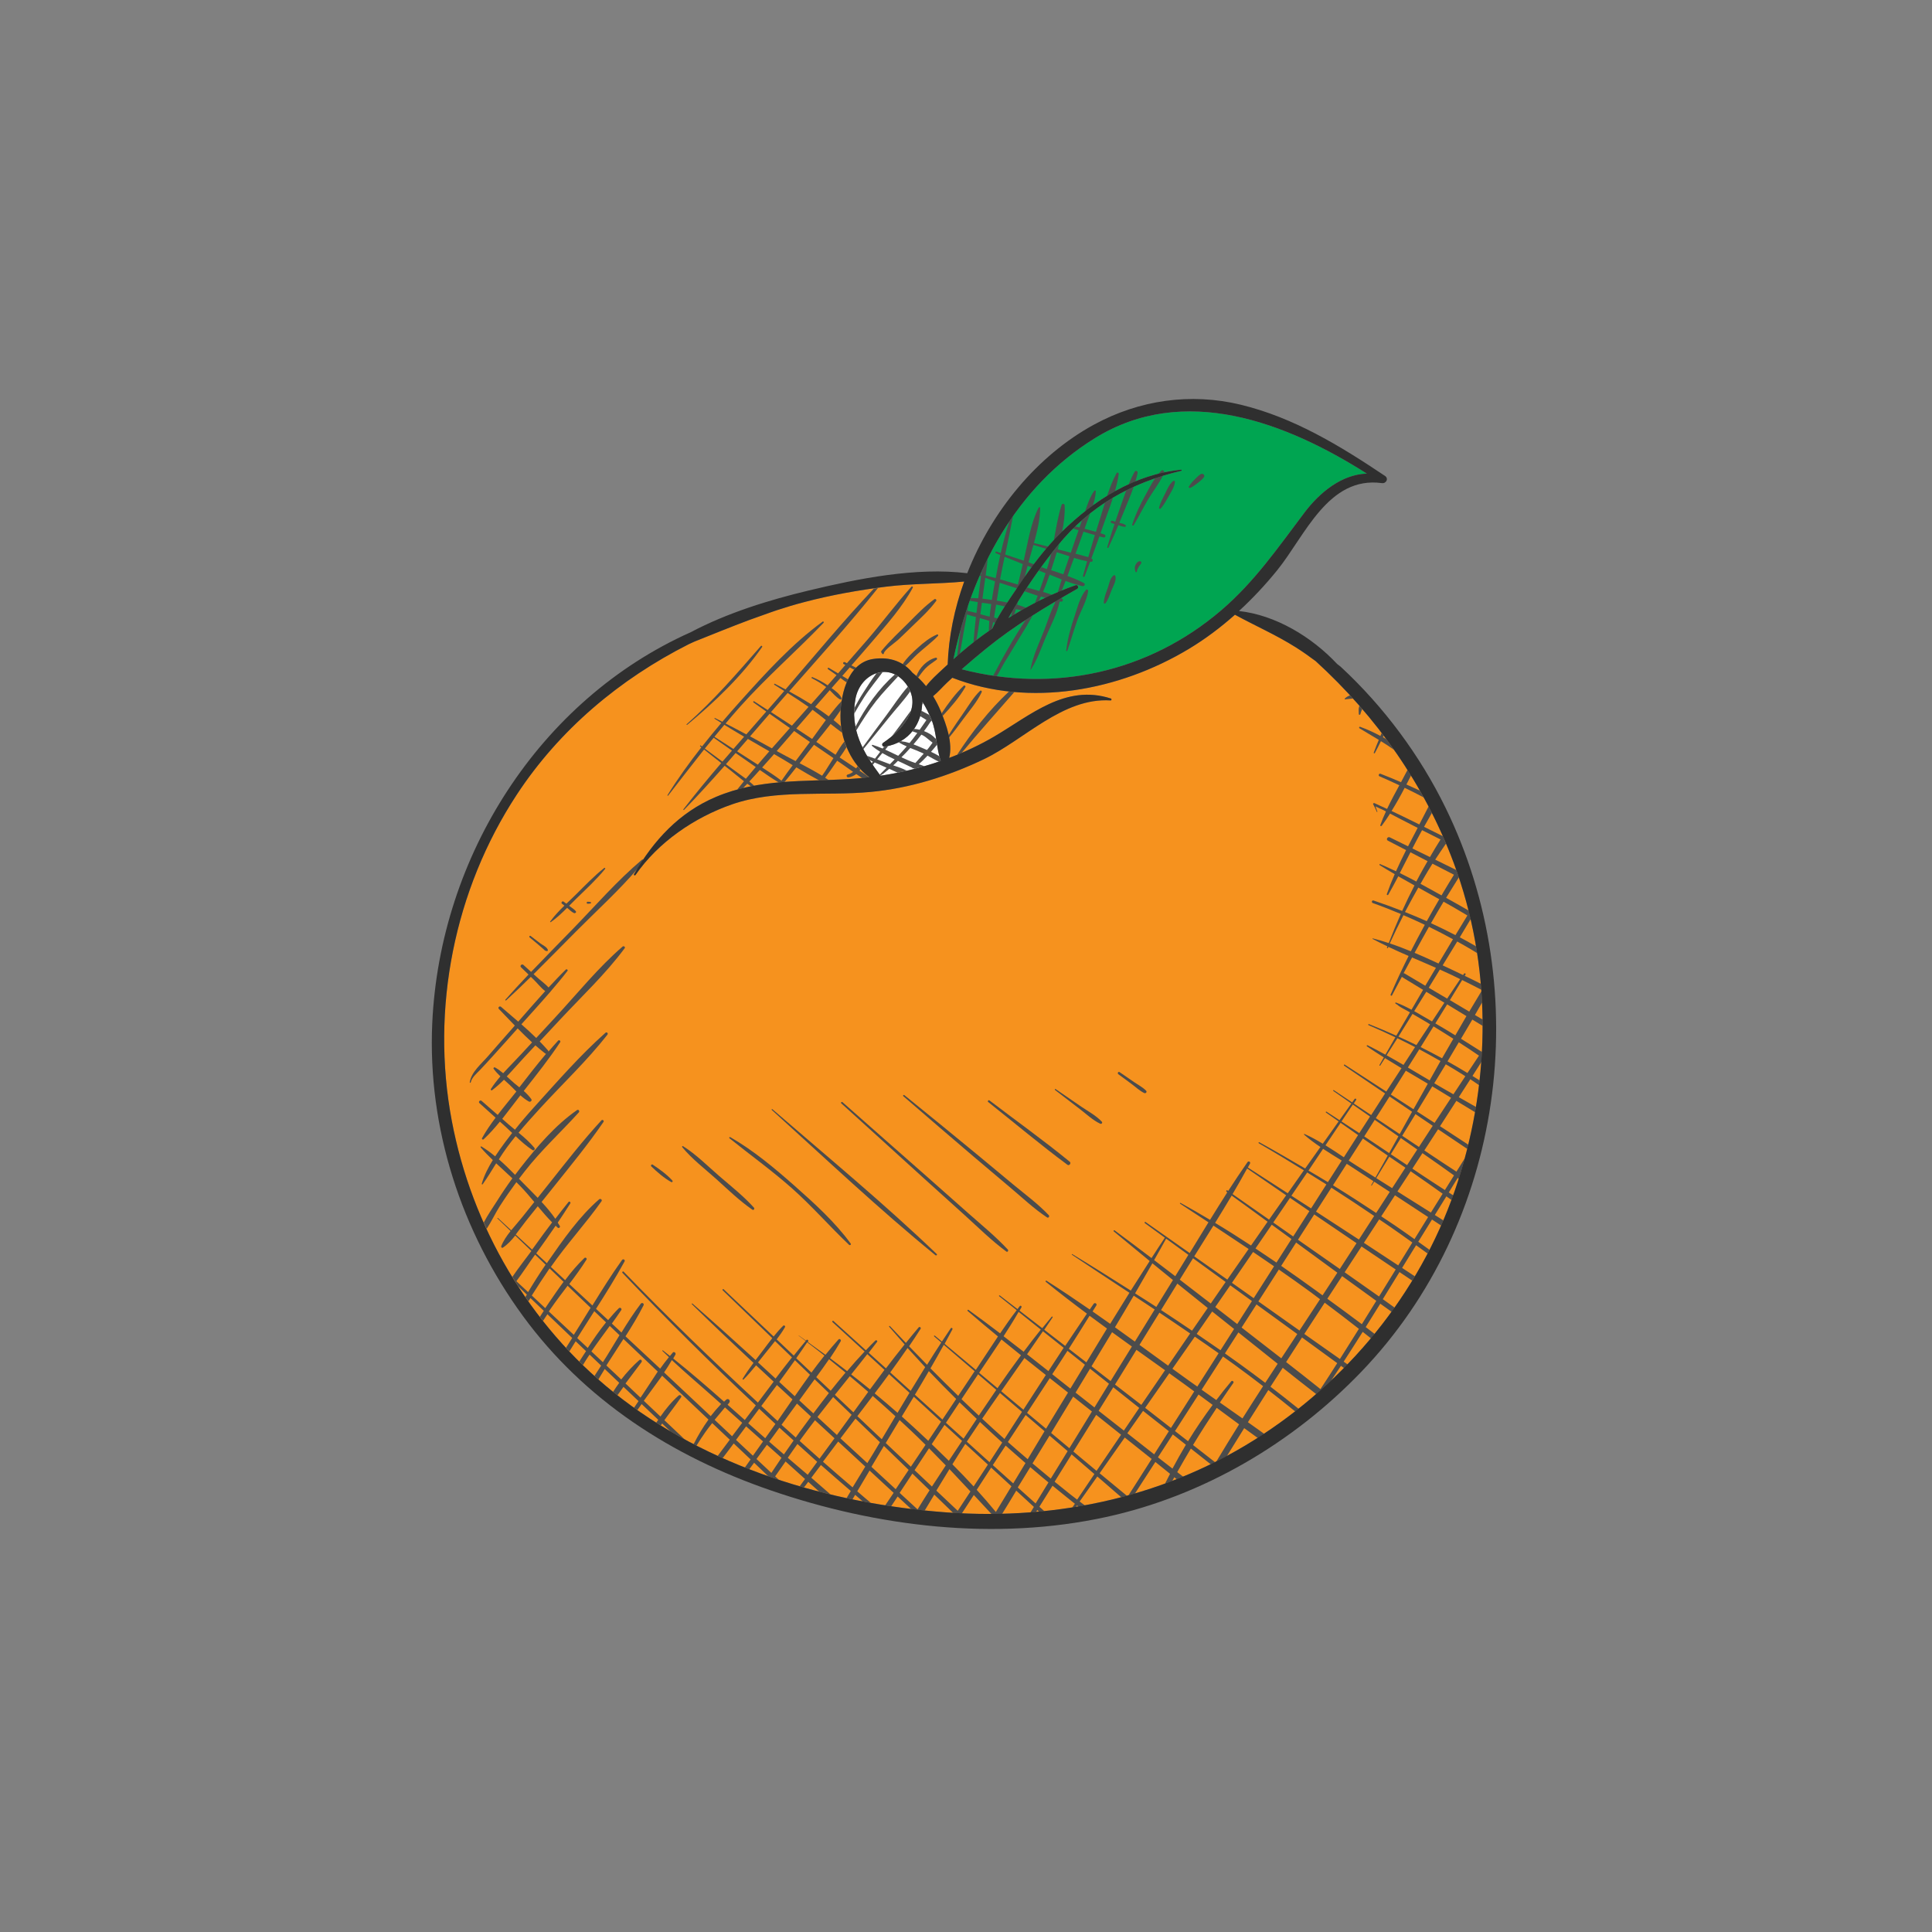 <?xml version="1.0" encoding="utf-8"?>
<!-- Generator: Adobe Illustrator 23.0.6, SVG Export Plug-In . SVG Version: 6.00 Build 0)  -->
<svg version="1.1" id="Layer_1" xmlns="http://www.w3.org/2000/svg" xmlns:xlink="http://www.w3.org/1999/xlink" x="0px" y="0px"
	 viewBox="0 0 368.43 368.43" style="enable-background:new 0 0 368.43 368.43;" xml:space="preserve">
<rect x="0" y="0" width="368.43" height="368.43" fill="#808080" stroke="none"/>
<style type="text/css">
	.st0{fill:none;}
	.st1{fill:#00A551;}
	.st2{fill:#F6921E;}
	.st3{fill:#FFFFFF;}
	.st4{fill:#4C4C4C;}
	.st5{fill:#2F2F2F;}
</style>
<rect x="-2.66" y="-2.66" class="st0" width="373" height="373"/>
<g>
	<g>
		<g>
			<path class="st1" d="M208.81,83.55c17-10.51,36.41-3.02,51.84,6.76c-4.8,0.18-8.96,3.57-11.88,7.43
				c-5.02,6.64-9.49,13.17-15.88,18.64c-13.9,11.9-31.98,15.8-49.5,11.25c1.54-1.35,3.1-2.67,4.69-3.96
				c5.37-4.37,11.34-7.95,17.34-11.38c0.37-0.21,0.12-0.84-0.29-0.7c-4.55,1.6-8.79,3.74-12.83,6.27c0.69-1.18,1.35-2.37,2.05-3.49
				c2.23-3.57,4.68-7.03,7.33-10.3c6.17-7.61,14.1-12.06,23.58-14.28c0.12-0.03,0.1-0.23-0.03-0.22
				c-8.94,0.91-16.57,5.76-22.85,11.94c-3.09,3.04-5.68,6.52-8.09,10.11c-1.69,2.53-3.74,5.32-5.06,8.25
				c-0.55,0.37-1.09,0.75-1.63,1.14c-2.02,1.45-3.93,3.04-5.78,4.7C185.31,108.8,193.78,92.84,208.81,83.55z"/>
			<path class="st2" d="M240.86,273.53c-17.9,11.8-39.01,16.43-60.25,14.89c-22.48-1.63-45.81-8.65-63.56-22.88
				c-16.14-12.94-27.07-31.56-30.9-51.83c-4.04-21.35,0.48-44.02,12.39-62.16c8.15-12.42,19.67-22.06,32.78-28.69
				c0.37-0.17,0.74-0.34,1.11-0.51c3.48-1.39,6.93-2.8,10.43-4.11c1.33-0.48,2.67-0.95,4-1.43c0.4-0.14,0.81-0.28,1.21-0.42
				c1.76-0.58,3.55-1.12,5.37-1.59c5.09-1.34,10.29-2.26,15.51-2.92c4.96-0.62,9.96-0.51,14.92-0.98
				c-1.86,5.16-2.96,10.52-3.15,15.82c-0.31,0.29-0.62,0.57-0.93,0.86c-1.04,0.98-2.27,2.05-3.19,3.27
				c-0.77-0.95-1.64-1.82-2.6-2.57c-1.58-1.95-4.11-3.14-7.53-2.61c-5.07,0.8-6.34,7.48-6.18,11.59c0.16,4.05,2.14,8.52,5.49,10.95
				c-1.24,0.15-2.49,0.26-3.73,0.34c-8.79,0.55-17.24-0.09-25.53,3.42c-7.02,2.97-11.85,8.27-15.61,14.72
				c-0.11,0.19,0.16,0.34,0.28,0.17c4.31-6.25,11.26-10.99,18.37-13.46c8.47-2.95,17.69-1.55,26.46-2.38
				c7.51-0.71,14.75-2.97,21.54-6.21c7.73-3.68,15.08-11.82,24.22-11.24c0.22,0.01,0.24-0.31,0.05-0.37
				c-8.68-2.8-15.26,3.17-22.33,7.31c-2.71,1.58-5.56,2.91-8.49,4.02c0.71-2.87-0.55-6.32-1.6-8.89c-0.41-1-0.9-1.96-1.47-2.88
				c0.95-0.77,1.77-1.74,2.67-2.59c0.33-0.31,0.67-0.62,1-0.93c0.03,0.01,0.05,0.03,0.08,0.04c14.73,5.69,31.79,2.42,45.01-5.53
				c3.13-1.88,6.06-4.09,8.8-6.52c3.85,2.1,7.84,3.84,11.58,6.2c1.32,0.83,2.58,1.73,3.82,2.65c11.62,10.6,20.74,23.52,26.33,38.5
				c7.26,19.47,7.13,40.96,0.81,60.64C271.63,245.14,258.25,262.07,240.86,273.53z"/>
			<path class="st3" d="M168.73,142.39c4.85-0.79,7.13-4.65,7.13-8.48c0.03-0.01,0.06-0.02,0.09-0.03c0.64,1.07,1.22,2.19,1.7,3.39
				c1,2.52,0.88,5.35,1.76,7.84c-3.73,1.3-7.59,2.23-11.5,2.82c-3.29-4.41-5.86-8.78-4.78-14.64c0.93-5.04,6.7-7.27,9.86-2.57
				c2.97,4.41-1.21,8.68-4.57,10.93C168.03,141.92,168.29,142.46,168.73,142.39z"/>
		</g>
		<g>
			<path class="st4" d="M183.77,130.78c-1.6,1.51-2.97,3.4-4.21,5.25c0.07,0.17,0.13,0.33,0.2,0.5c1.58-1.69,3.18-3.53,4.33-5.51
				C184.2,130.82,183.93,130.62,183.77,130.78z"/>
			<path class="st4" d="M169.48,136.89c1.29-1.61,2.85-3.28,4.1-5.05c-0.12-0.3-0.28-0.59-0.46-0.89c-1.52,1.71-2.84,3.78-4.16,5.54
				c-1.51,2-2.99,4.02-4.47,6.04c0.05,0.11,0.1,0.22,0.16,0.32C166.26,140.86,167.88,138.89,169.48,136.89z"/>
			<path class="st4" d="M178.43,125.43c-1.59,0.39-3.14,1.91-3.67,3.52c0.1,0.09,0.21,0.19,0.31,0.29c0.43-0.59,0.86-1.19,1.36-1.73
				c0.64-0.68,1.42-1.14,2.16-1.69C178.79,125.68,178.69,125.37,178.43,125.43z"/>
			<path class="st4" d="M164.78,132.97c1.07-1.67,2.37-3.19,3.54-4.8c-0.39,0.03-0.78,0.09-1.16,0.21c-0.94,1.2-1.77,2.52-2.56,3.74
				c-0.61,0.94-1.15,1.91-1.67,2.9c-0.02,0.37-0.04,0.73-0.03,1.08C163.49,135.04,164.12,133.99,164.78,132.97z"/>
			<path class="st4" d="M147.38,151.74c-0.04,0-0.08,0.01-0.11,0.01C147.3,151.77,147.34,151.77,147.38,151.74z"/>
			<path class="st4" d="M171.27,128.98c-0.2-0.14-0.41-0.25-0.62-0.36c-3.03,2.65-5.66,6.34-7.51,9.96c0.05,0.24,0.1,0.48,0.15,0.72
				c1.17-1.92,2.36-3.8,3.76-5.59C168.36,132.04,169.85,130.54,171.27,128.98z"/>
			<path class="st4" d="M167.9,147.92c0.13-0.1,0.25-0.2,0.38-0.3c0.01,0.01,0.01,0.02,0.02,0.03c0.18-0.14,0.36-0.28,0.53-0.42
				c0.26-0.2,0.5-0.41,0.75-0.62c0.53,0.25,1.07,0.51,1.61,0.74c0.58-0.12,1.16-0.25,1.74-0.38c-0.81-0.43-1.73-0.72-2.6-1.02
				c0.13-0.12,0.26-0.23,0.39-0.35c0.18-0.16,0.34-0.34,0.51-0.5c0.34,0.15,0.67,0.31,0.99,0.46c0.54,0.26,1.13,0.55,1.74,0.84
				c0.03,0.08,0.11,0.13,0.21,0.1c0.08,0.04,0.16,0.08,0.25,0.11c0.62-0.16,1.24-0.32,1.85-0.5c-0.35-0.13-0.71-0.25-1.07-0.38
				c0.6-0.5,1.15-1.06,1.68-1.63c0.71,0.38,1.4,0.8,2.13,1.14c0.13-0.05,0.27-0.08,0.4-0.13c-0.11-0.3-0.2-0.6-0.28-0.9
				c-0.51-0.31-1.04-0.59-1.59-0.84c0.03-0.03,0.05-0.06,0.08-0.09c0.35-0.41,0.73-0.83,1.07-1.27c-0.07-0.42-0.13-0.85-0.2-1.27
				c-0.03,0.04-0.07,0.08-0.1,0.13c-0.49-0.62-1.3-1.12-2.18-1.45c0.44-0.59,0.86-1.2,1.26-1.82c0.09-0.03,0.16-0.08,0.23-0.14
				c-0.02-0.06-0.04-0.12-0.06-0.17c-0.13-0.33-0.29-0.64-0.43-0.96c-0.33-0.18-0.65-0.36-0.98-0.52c-0.17-0.08-0.34-0.18-0.52-0.26
				c-0.06,0.34-0.14,0.68-0.23,1.01c0.08,0.05,0.15,0.1,0.23,0.15c0.31,0.21,0.63,0.4,0.96,0.6c-0.43,0.62-0.85,1.24-1.29,1.85
				c-0.36-0.09-0.71-0.14-1.05-0.16c-0.11,0.16-0.22,0.31-0.35,0.46c0.31,0.1,0.63,0.21,0.94,0.32c-0.48,0.65-0.96,1.29-1.47,1.91
				c-0.55-0.17-1.12-0.29-1.68-0.35c-0.13,0.07-0.26,0.14-0.39,0.21c0.48,0.31,1,0.56,1.53,0.79c-0.53,0.61-1.07,1.21-1.63,1.79
				c-0.82-0.4-1.64-0.8-2.47-1.17c0.19-0.23,0.38-0.46,0.57-0.69c-0.21,0.05-0.42,0.1-0.64,0.13c-0.06,0.01-0.11,0.01-0.16,0
				c-0.09,0.12-0.18,0.23-0.26,0.35c-0.64-0.27-1.28-0.52-1.93-0.71c-0.1-0.03-0.19,0.11-0.11,0.19c0.48,0.42,1.02,0.79,1.57,1.14
				c-0.33,0.44-0.66,0.87-0.99,1.3c-0.5-0.19-1.01-0.35-1.52-0.53c0.16,0.27,0.32,0.53,0.48,0.8c0.21,0.09,0.41,0.19,0.62,0.29
				c-0.08,0.11-0.16,0.21-0.24,0.32c0.07,0.11,0.14,0.21,0.21,0.32c0.13-0.16,0.26-0.31,0.39-0.47c0.39,0.17,0.78,0.34,1.17,0.51
				c0.35,0.15,0.71,0.32,1.09,0.5c-0.44,0.44-0.88,0.89-1.32,1.34C167.79,147.78,167.85,147.85,167.9,147.92z M175.7,140.1
				c0.09,0.04,0.19,0.08,0.28,0.13c0.7,0.37,1.23,0.96,1.86,1.39c-0.26,0.37-0.52,0.73-0.8,1.08c-0.09,0.11-0.18,0.21-0.27,0.32
				c-0.35-0.15-0.7-0.3-1.05-0.45c-0.49-0.21-1-0.43-1.52-0.62C174.72,141.35,175.22,140.73,175.7,140.1z M173.59,142.64
				c0.76,0.31,1.53,0.59,2.26,0.93c0.1,0.05,0.2,0.1,0.3,0.15c-0.53,0.6-1.07,1.19-1.59,1.78c-0.47-0.16-0.93-0.32-1.37-0.51
				c-0.43-0.18-0.86-0.38-1.29-0.58C172.49,143.85,173.04,143.25,173.59,142.64z M167.27,144.81c0.33-0.4,0.66-0.8,0.99-1.2
				c0.76,0.44,1.55,0.83,2.35,1.2c-0.3,0.31-0.6,0.62-0.9,0.92c-0.06-0.02-0.13-0.05-0.19-0.07
				C168.77,145.37,168.02,145.09,167.27,144.81z"/>
			<path class="st4" d="M175.95,133.89c-0.03,0.01-0.06,0.02-0.09,0.03c0,0.16-0.01,0.33-0.02,0.49c0.08-0.1,0.15-0.2,0.22-0.31
				C176.03,134.03,175.99,133.96,175.95,133.89z"/>
			<path class="st4" d="M187.21,131.99c0.09-0.2-0.14-0.41-0.32-0.24c-1.17,1.13-2.03,2.57-2.95,3.91c-1.03,1.5-2.09,2.99-3.04,4.55
				c0.03,0.14,0.06,0.28,0.09,0.43c0.96-1.13,1.83-2.33,2.71-3.53C184.91,135.47,186.34,133.84,187.21,131.99z"/>
			<path class="st4" d="M170.89,139.33c-0.28,0.36-0.56,0.74-0.84,1.1c1.62-1.34,3.13-3.07,3.71-4.99
				C172.78,136.75,171.85,138.09,170.89,139.33z"/>
			<path class="st4" d="M103.09,179.94c-0.64-0.48-1.27-0.97-1.91-1.46c-0.15-0.11-0.34,0.14-0.2,0.26
				c0.55,0.46,1.11,0.92,1.66,1.39c0.31,0.26,0.6,0.52,0.91,0.79c0.27,0.24,0.33,0.4,0.7,0.45c0.12,0.02,0.28-0.08,0.23-0.23
				C104.27,180.58,103.56,180.28,103.09,179.94z"/>
			<path class="st4" d="M206.93,97.5c0.49-0.39,0.99-0.76,1.49-1.13c0.28-0.88,0.5-1.77,0.55-2.68c0.01-0.17-0.21-0.2-0.3-0.08
				C207.86,94.76,207.39,96.15,206.93,97.5z"/>
			<path class="st4" d="M202.38,101.52c0.06-0.05,0.11-0.11,0.17-0.16c0.35-1.68,0.56-3.37,0.48-4.98
				c-0.02-0.34-0.49-0.41-0.59-0.08c-0.68,2.14-1.04,4.41-1.46,6.66C201.44,102.47,201.9,101.99,202.38,101.52z"/>
			<path class="st4" d="M256.51,133.37c0.5-0.05,0.98-0.13,1.47-0.16c-0.18-0.2-0.36-0.4-0.54-0.6c-0.37,0.13-0.72,0.33-0.99,0.61
				C256.4,133.27,256.43,133.38,256.51,133.37z"/>
			<path class="st4" d="M209.81,214.29c0.25,0.12,0.5-0.18,0.3-0.39c-1.07-1.15-2.55-1.94-3.84-2.81c-1.66-1.13-3.31-2.28-4.97-3.41
				c-0.11-0.08-0.21,0.1-0.11,0.18c1.58,1.22,3.17,2.42,4.75,3.65C207.18,212.46,208.4,213.63,209.81,214.29z"/>
			<path class="st4" d="M107.46,171.93c-0.23-0.17-0.53,0.22-0.3,0.4c0.16,0.12,0.31,0.25,0.47,0.37c-0.98,0.96-1.93,1.95-2.71,3.04
				c-0.05,0.06,0.04,0.15,0.11,0.11c1.13-0.78,2.14-1.75,3.12-2.73c0.04,0.03,0.08,0.07,0.12,0.1c0.37,0.3,0.75,0.71,1.19,0.9
				c0.2,0.09,0.52-0.12,0.35-0.35c-0.28-0.36-0.7-0.6-1.06-0.88c-0.07-0.05-0.14-0.1-0.21-0.16c0.44-0.44,0.87-0.88,1.31-1.31
				c1.89-1.85,3.87-3.66,5.54-5.71c0.11-0.13-0.05-0.28-0.18-0.18c-1.89,1.5-3.57,3.26-5.28,4.95c-0.62,0.62-1.27,1.23-1.92,1.85
				L107.46,171.93z"/>
			<path class="st4" d="M112.07,171.96c-0.25-0.01-0.25,0.39,0,0.38c0.18-0.01,0.36-0.01,0.54-0.05c0.14-0.03,0.14-0.25,0-0.28
				C112.43,171.97,112.26,171.97,112.07,171.96z"/>
			<path class="st4" d="M199.67,232.16c0.27,0.18,0.54-0.21,0.33-0.43c-2.04-2.15-4.49-3.95-6.77-5.84
				c-2.29-1.91-4.59-3.82-6.89-5.72c-4.6-3.81-9.25-7.57-13.88-11.33c-0.14-0.11-0.34,0.08-0.2,0.2c4.51,3.89,9.02,7.8,13.56,11.65
				c2.28,1.93,4.55,3.85,6.83,5.77C194.95,228.39,197.17,230.51,199.67,232.16z"/>
			<path class="st4" d="M204.01,221.55c-4.97-4.07-10.23-7.82-15.33-11.71c-0.18-0.13-0.41,0.17-0.24,0.31
				c5.03,3.99,9.97,8.16,15.13,11.98C203.9,222.37,204.33,221.81,204.01,221.55z"/>
			<path class="st4" d="M178.63,239.14c-10.03-9.62-20.82-18.52-31.33-27.61c-0.09-0.08-0.22,0.05-0.13,0.13
				c10.3,9.32,20.45,18.93,31.22,27.71C178.56,239.5,178.79,239.29,178.63,239.14z"/>
			<path class="st4" d="M161.92,237.39c0.16,0.15,0.45-0.05,0.31-0.24c-2.99-4.11-6.92-7.66-10.71-11.02
				c-3.79-3.35-7.86-6.76-12.26-9.28c-0.13-0.07-0.28,0.11-0.16,0.21c3.98,3.21,8.11,6.16,11.94,9.56
				C154.87,230.02,158.21,233.87,161.92,237.39z"/>
			<path class="st4" d="M136.61,224.86c2.22,2,4.41,4.13,6.87,5.83c0.24,0.17,0.48-0.19,0.3-0.39c-1.98-2.2-4.36-4.08-6.6-6.01
				s-4.42-4.15-6.93-5.72c-0.12-0.08-0.23,0.09-0.15,0.19C131.96,221.03,134.43,222.9,136.61,224.86z"/>
			<path class="st4" d="M191.91,238.67c0.23,0.17,0.46-0.18,0.29-0.37c-2.34-2.53-5.06-4.73-7.64-7.02
				c-2.59-2.3-5.18-4.59-7.77-6.88c-5.37-4.75-10.77-9.46-16.13-14.22c-0.16-0.14-0.39,0.09-0.23,0.23
				c5.32,4.8,10.6,9.63,15.91,14.44c2.56,2.32,5.13,4.64,7.7,6.95C186.61,234.13,189.11,236.61,191.91,238.67z"/>
			<path class="st4" d="M226.98,93.04c0.51-0.23,0.95-0.57,1.39-0.91c0.43-0.35,0.91-0.69,1.23-1.15c0.25-0.37-0.23-0.77-0.58-0.58
				c-0.49,0.27-0.87,0.73-1.27,1.11c-0.39,0.38-0.76,0.8-1.03,1.27C226.61,92.96,226.81,93.11,226.98,93.04z"/>
			<path class="st4" d="M182.53,143.92c0.29-0.12,0.57-0.23,0.86-0.35c3.27-3.94,6.68-7.74,10.04-11.6
				c-0.34-0.03-0.68-0.07-1.02-0.1C188.65,135.39,185.32,139.63,182.53,143.92z"/>
			<path class="st4" d="M259.21,134.66c-0.19,0.57-0.09,0.94-0.09,1.51c0,0.17,0.25,0.2,0.29,0.04c0.09-0.34,0.22-0.67,0.35-0.98
				c-0.18-0.21-0.36-0.42-0.54-0.63C259.22,134.62,259.21,134.63,259.21,134.66z"/>
			<path class="st4" d="M168.55,124.6c0.09-0.68,2.2-2.1,2.71-2.58c0.9-0.84,1.78-1.7,2.66-2.56c1.6-1.55,3.29-3.07,4.61-4.87
				c0.14-0.19-0.14-0.46-0.33-0.33c-1.82,1.29-3.38,2.95-4.96,4.52c-1.74,1.73-3.56,3.42-5.13,5.32c-0.07,0.09-0.12,0.22-0.04,0.33
				c0.06,0.08,0.12,0.16,0.17,0.25C168.35,124.81,168.53,124.75,168.55,124.6z"/>
			<path class="st4" d="M213.5,204.45c-0.25-0.17-0.47,0.23-0.24,0.4c0.82,0.6,1.64,1.2,2.46,1.81c0.8,0.59,1.58,1.34,2.48,1.78
				c0.29,0.14,0.6-0.21,0.35-0.46c-0.64-0.64-1.49-1.09-2.23-1.59C215.38,205.75,214.44,205.1,213.5,204.45z"/>
			<path class="st4" d="M197.38,114.97c0.23-0.12,0.47-0.24,0.71-0.36c0.14-0.28,0.29-0.56,0.42-0.85c0.27,0.09,0.55,0.17,0.82,0.25
				c0.42-0.2,0.84-0.39,1.26-0.58c-0.56-0.2-1.12-0.39-1.68-0.56c0.46-1.08,0.87-2.18,1.25-3.29c0.77,0.31,1.54,0.63,2.31,0.93
				c-0.26,0.8-0.5,1.61-0.74,2.42c0.25-0.1,0.5-0.2,0.74-0.3c0.25-0.61,0.49-1.22,0.73-1.84c1.07,0.39,2.15,0.74,3.24,0.99
				c0.35,0.08,0.61-0.44,0.25-0.6c-1-0.52-2.05-0.95-3.13-1.35c0.43-1.14,0.84-2.29,1.26-3.44c0.82,0.26,1.66,0.49,2.49,0.63
				c-0.27,0.93-0.53,1.86-0.79,2.79c-0.06,0.21,0.25,0.29,0.32,0.09c0.35-0.93,0.7-1.86,1.05-2.79c0.07,0.01,0.14,0.02,0.21,0.03
				c0.19,0.02,0.31-0.19,0.27-0.35c-0.01-0.04-0.02-0.08-0.03-0.11c-0.02-0.1-0.11-0.15-0.21-0.16c-0.01,0-0.01,0-0.02,0
				c0.53-1.41,1.04-2.82,1.54-4.23c0.27,0.07,0.53,0.14,0.8,0.2c0.37,0.08,0.5-0.43,0.15-0.56c-0.24-0.09-0.49-0.16-0.74-0.24
				c0.17-0.48,0.34-0.96,0.51-1.44c0.59-1.74,1.28-3.51,1.86-5.31c-0.52,0.31-1.02,0.63-1.53,0.96c-0.35,1.14-0.69,2.29-1.05,3.4
				c-0.23,0.7-0.45,1.41-0.66,2.12c-0.72-0.21-1.44-0.39-2.17-0.58c0.18-0.49,0.35-0.98,0.53-1.48c0.17-0.47,0.35-0.94,0.53-1.42
				c-0.53,0.42-1.04,0.86-1.55,1.31c-0.16,0.45-0.31,0.89-0.47,1.34c-0.26-0.07-0.51-0.13-0.76-0.2c-0.14,0.14-0.28,0.28-0.43,0.42
				c0.34,0.1,0.67,0.2,1.01,0.31c-0.32,0.93-0.64,1.87-0.97,2.8c-0.17,0.49-0.34,0.98-0.51,1.48c-0.53-0.14-1.06-0.28-1.59-0.41
				c-0.3-0.08-0.61-0.15-0.91-0.23c0.1-0.33,0.19-0.65,0.28-0.98c-0.1,0.12-0.2,0.23-0.29,0.34c-0.43,0.53-0.85,1.07-1.27,1.61
				c-0.05,0.21-0.1,0.43-0.15,0.64c-0.19,0.72-0.4,1.44-0.63,2.15c-0.2-0.07-0.39-0.13-0.59-0.2c-0.15-0.05-0.3-0.1-0.46-0.16
				c-0.16,0.22-0.32,0.43-0.48,0.65c0.01,0,0.02,0.01,0.04,0.01c0.41,0.16,0.82,0.32,1.24,0.49c-0.37,1.14-0.77,2.27-1.18,3.4
				c-0.78-0.22-1.56-0.44-2.33-0.66c-0.16,0.24-0.31,0.48-0.46,0.72c0.82,0.28,1.64,0.56,2.47,0.84
				C197.71,114.02,197.55,114.5,197.38,114.97z M205.39,104.82c0.42-1.15,0.83-2.3,1.23-3.44c0.72,0.23,1.44,0.45,2.17,0.65
				c-0.43,1.41-0.85,2.81-1.26,4.22c-0.01,0-0.01-0.01-0.02-0.01c-0.46-0.14-0.93-0.27-1.4-0.39c-0.34-0.09-0.67-0.17-1.01-0.26
				C205.2,105.33,205.3,105.08,205.39,104.82z M200.93,107.22c0.19-0.62,0.39-1.26,0.59-1.91c0.3,0.1,0.61,0.19,0.91,0.28
				c0.5,0.16,1.01,0.33,1.52,0.49c-0.4,1.14-0.79,2.29-1.17,3.44c-0.78-0.27-1.57-0.53-2.34-0.79
				C200.6,108.23,200.77,107.72,200.93,107.22z"/>
			<path class="st4" d="M174.94,124.74c1.29-1.18,2.72-2.21,3.93-3.47c0.11-0.11,0-0.35-0.16-0.28c-1.39,0.58-2.54,1.51-3.65,2.51
				c-1,0.9-2.16,1.97-2.93,3.17c0.18,0.11,0.35,0.21,0.52,0.33C173.44,126.29,174.16,125.46,174.94,124.74z"/>
			<path class="st4" d="M184.5,116.49c0.06-0.36,0.1-0.71,0.15-1.07c-0.54,1.57-1.04,3.17-1.48,4.78c-0.23,1.63-0.47,3.27-0.65,4.91
				c0.17-0.15,0.35-0.31,0.52-0.46c0.28-1.46,0.53-2.92,0.78-4.39c0.17-1,0.39-2.04,0.57-3.08c0.57,0.17,1.14,0.34,1.72,0.49
				c-0.19,1.61-0.34,3.22-0.47,4.83c0.19-0.15,0.38-0.3,0.57-0.45c0.24-1.39,0.46-2.78,0.65-4.18c0.22,0.06,0.43,0.12,0.65,0.18
				c0.37,0.1,0.76,0.23,1.15,0.36c-0.05,0.65-0.08,1.29-0.09,1.93c0.19-0.13,0.38-0.27,0.57-0.4c0.09-0.43,0.18-0.86,0.26-1.29
				c0.13,0.04,0.26,0.08,0.39,0.11c0.14-0.28,0.3-0.56,0.45-0.83c-0.23-0.06-0.46-0.11-0.68-0.16c0.14-0.82,0.27-1.64,0.4-2.46
				c0.03,0.01,0.07,0.01,0.1,0.01c0.52,0.09,1.04,0.2,1.56,0.32c0.16-0.25,0.32-0.5,0.49-0.74c-0.62-0.12-1.23-0.22-1.84-0.33
				c-0.06-0.01-0.12-0.02-0.19-0.03c0.18-1.14,0.36-2.28,0.56-3.41c1.09,0.36,2.19,0.71,3.29,1.07c0.13-0.2,0.27-0.4,0.4-0.59
				c0.36-0.53,0.72-1.06,1.08-1.58c0.18-0.71,0.37-1.42,0.55-2.13c0.25,0.1,0.51,0.2,0.76,0.3c0.15-0.2,0.29-0.4,0.44-0.6
				c-0.34-0.12-0.69-0.24-1.03-0.36c0.29-1.08,0.62-2.2,0.94-3.33c0.81,0.25,1.62,0.5,2.43,0.75c0.12-0.14,0.24-0.28,0.36-0.43
				c-0.9-0.22-1.8-0.45-2.69-0.67c0.62-2.23,1.16-4.5,1.19-6.69c0-0.15-0.22-0.22-0.29-0.08c-1.54,3.03-2.07,6.79-2.85,10.13
				c-1.17-0.4-2.35-0.79-3.53-1.18c0.51-2.42,1.03-4.84,1.48-7.27c-0.23,0.33-0.47,0.67-0.7,1.01c-0.64,1.97-1.17,3.96-1.63,5.98
				c-0.27-0.09-0.54-0.18-0.81-0.27c-0.21-0.07-0.28,0.24-0.09,0.32c0.27,0.11,0.54,0.22,0.82,0.33c-0.31,1.39-0.59,2.79-0.84,4.2
				c-0.01,0.07-0.02,0.13-0.04,0.2c-0.64-0.17-1.27-0.34-1.91-0.5c0.14-1.04,0.26-2.08,0.37-3.13c-0.41,0.82-0.8,1.65-1.18,2.49
				c-0.02,0.14-0.04,0.28-0.06,0.42c-0.04-0.01-0.08-0.02-0.12-0.03c-0.04,0.09-0.08,0.18-0.12,0.27c0.01,0.01,0.01,0.02,0.02,0.02
				c0.06,0.02,0.12,0.05,0.19,0.07c-0.12,0.95-0.23,1.89-0.35,2.84c-0.06,0.46-0.11,0.93-0.17,1.4c-0.47-0.03-0.94-0.04-1.41-0.03
				c-0.06,0.17-0.12,0.34-0.18,0.51c0.5,0.09,1,0.18,1.5,0.25c-0.09,0.69-0.17,1.39-0.25,2.08
				C185.63,116.76,185.06,116.62,184.5,116.49z M190.75,110.28c0.26-1.37,0.54-2.73,0.83-4.1c1.15,0.47,2.31,0.93,3.47,1.39
				c-0.32,1.3-0.63,2.6-0.94,3.91c-1.13-0.34-2.26-0.67-3.39-1C190.73,110.42,190.74,110.35,190.75,110.28z M187.35,114.15
				c0.17-1.32,0.36-2.64,0.54-3.96c0.62,0.23,1.24,0.45,1.86,0.67c-0.21,1.17-0.42,2.35-0.61,3.55c-0.59-0.09-1.19-0.18-1.79-0.24
				C187.35,114.16,187.35,114.16,187.35,114.15z M187.25,114.95c0.59,0.08,1.19,0.16,1.78,0.24c-0.12,0.8-0.23,1.6-0.31,2.41
				c-0.12-0.03-0.24-0.06-0.35-0.09c-0.47-0.12-0.94-0.25-1.42-0.38C187.05,116.4,187.15,115.67,187.25,114.95z"/>
			<path class="st4" d="M130.94,138.11c-0.07,0.07,0.03,0.17,0.11,0.11c5.22-4.34,10.39-9.25,14.29-14.84
				c0.1-0.14-0.13-0.32-0.24-0.19C140.56,128.4,136.14,133.53,130.94,138.11z"/>
			<path class="st4" d="M263.47,139.8c-0.08,0.18-0.15,0.36-0.23,0.54c-1.3-0.7-2.62-1.29-3.87-1.74c-0.17-0.06-0.26,0.19-0.12,0.28
				c1.22,0.75,2.46,1.47,3.68,2.21c-0.33,0.8-0.66,1.61-0.96,2.43c-0.05,0.12,0.15,0.2,0.21,0.09c0.4-0.74,0.78-1.5,1.16-2.27
				c0.84,0.52,1.66,1.05,2.47,1.63c0,0,0.01,0,0.01,0.01c-0.47-0.67-0.95-1.35-1.44-2.01c-0.22-0.13-0.44-0.27-0.66-0.39
				c0.05-0.1,0.09-0.19,0.14-0.29C263.72,140.12,263.6,139.96,263.47,139.8z"/>
			<path class="st4" d="M263.7,247.75c1.06-1.72,2.12-3.45,3.18-5.17c0.81,0.54,1.61,1.08,2.42,1.63c0.17-0.27,0.34-0.54,0.51-0.82
				c-0.81-0.53-1.62-1.07-2.43-1.6c0.69-1.12,1.38-2.24,2.06-3.35c0.2-0.33,0.4-0.66,0.61-0.98c0.73,0.53,1.46,1.06,2.19,1.59
				c0.12-0.24,0.24-0.48,0.36-0.72c-0.71-0.51-1.43-1.03-2.14-1.53c0.87-1.41,1.75-2.83,2.62-4.24c0.58,0.38,1.15,0.76,1.73,1.14
				c0.14-0.33,0.3-0.65,0.44-0.97c-0.55-0.34-1.09-0.69-1.63-1.03c0.73-1.19,1.46-2.37,2.2-3.56c0.33,0.23,0.66,0.46,0.99,0.7
				c0.11-0.29,0.2-0.59,0.31-0.89c-0.28-0.18-0.56-0.37-0.84-0.55c0.57-0.92,1.13-1.85,1.7-2.77c0.07,0.05,0.14,0.1,0.22,0.15
				c0.09-0.29,0.18-0.58,0.27-0.87c-0.01-0.01-0.02-0.01-0.03-0.02c0.02-0.04,0.05-0.08,0.07-0.12c0.29-0.96,0.57-1.93,0.83-2.9
				c-0.53,0.85-1.06,1.71-1.6,2.56c-1.79-1.17-3.59-2.34-5.35-3.53c-0.26-0.17-0.52-0.34-0.77-0.52c0.87-1.34,1.75-2.68,2.62-4.03
				c1.85,1.25,3.71,2.5,5.56,3.74c0.07-0.27,0.13-0.53,0.2-0.8c-1.6-1.05-3.21-2.1-4.81-3.15c-0.19-0.12-0.38-0.25-0.58-0.37
				c1.04-1.61,2.08-3.23,3.12-4.84c1.18,0.73,2.37,1.45,3.57,2.17c0.06-0.33,0.11-0.67,0.17-1c-1.09-0.63-2.18-1.25-3.28-1.87
				c0.73-1.14,1.47-2.28,2.2-3.42c0.56,0.37,1.11,0.75,1.67,1.13c0.04-0.3,0.07-0.6,0.11-0.9c-0.46-0.29-0.91-0.58-1.37-0.86
				c0.57-0.89,1.13-1.78,1.7-2.67c0.05-0.68,0.09-1.36,0.13-2.03c-0.02,0.03-0.04,0.06-0.06,0.1c-1.07-0.67-2.13-1.33-3.16-1.99
				c-0.26-0.17-0.53-0.33-0.8-0.5c0.72-1.22,1.45-2.44,2.16-3.66c0.26,0.16,0.53,0.32,0.79,0.48c0.4,0.24,0.79,0.48,1.19,0.72
				c0-0.4,0-0.81-0.01-1.21c-0.01-0.01-0.02-0.01-0.03-0.01c-0.48-0.28-0.96-0.57-1.44-0.85c0.46-0.8,0.92-1.61,1.37-2.41
				c-0.03-0.71-0.08-1.42-0.13-2.13c-0.78,1.29-1.56,2.59-2.33,3.89c-1.23-0.73-2.46-1.46-3.69-2.19c0.78-1.28,1.56-2.55,2.34-3.83
				c1.23,0.61,2.45,1.22,3.66,1.85c-0.03-0.38-0.06-0.75-0.09-1.13c-1.02-0.51-2.05-1.03-3.08-1.52c0.05-0.08,0.1-0.16,0.15-0.24
				c0.11-0.19-0.17-0.35-0.29-0.17c-0.06,0.09-0.12,0.17-0.17,0.26c-0.52-0.25-1.04-0.51-1.56-0.75c-0.77-0.36-1.55-0.73-2.34-1.1
				c0.92-1.52,1.85-3.03,2.78-4.55c0.98,0.54,1.95,1.1,2.91,1.67c0.31,0.18,0.6,0.37,0.91,0.56c-0.07-0.43-0.14-0.86-0.21-1.29
				c-0.07-0.04-0.13-0.08-0.2-0.12c-0.96-0.56-1.94-1.1-2.92-1.62c0.7-1.16,1.4-2.32,2.08-3.48c-0.13-0.54-0.25-1.08-0.39-1.62
				c-0.76-0.44-1.53-0.88-2.3-1.31c-0.66-0.37-1.33-0.75-2-1.12c0.8-1.31,1.61-2.61,2.43-3.91c-0.16-0.46-0.31-0.93-0.48-1.39
				c-1.34-0.66-2.68-1.32-4.03-1.98c0.67-1.03,1.36-2.05,2.06-3.06c-0.2-0.48-0.4-0.95-0.61-1.43c0,0,0,0.01-0.01,0.01
				c-1.19-0.59-2.38-1.19-3.57-1.78c0.49-0.89,0.99-1.76,1.49-2.64c-0.21-0.41-0.41-0.83-0.62-1.24c-0.61,1.15-1.19,2.31-1.77,3.43
				c-1.76-0.87-3.52-1.73-5.29-2.57c0.89-1.43,1.72-2.92,2.5-4.42c1.21,0.59,2.42,1.2,3.61,1.83c-0.24-0.43-0.47-0.86-0.71-1.29
				c-0.85-0.4-1.71-0.79-2.57-1.17c0.29-0.57,0.58-1.13,0.87-1.7c-0.22-0.36-0.45-0.72-0.67-1.08c-0.02,0.04-0.04,0.08-0.06,0.13
				c-0.38,0.74-0.77,1.47-1.17,2.21c-1.3-0.56-2.6-1.1-3.92-1.61c-0.27-0.11-0.47,0.36-0.2,0.48c1.28,0.55,2.54,1.13,3.8,1.72
				c-0.81,1.49-1.62,2.99-2.34,4.51c-0.8-0.37-1.6-0.74-2.4-1.1c-0.15-0.07-0.34,0.08-0.24,0.24c0.27,0.46,0.47,0.92,0.68,1.42
				c0.03,0.06,0.14,0.02,0.11-0.05c-0.12-0.33-0.24-0.66-0.35-0.99c0.02,0.04,1.43,0.66,1.56,0.73c0.14,0.08,0.29,0.15,0.43,0.23
				c-0.4,0.86-0.77,1.73-1.08,2.62c-0.06,0.17,0.18,0.24,0.27,0.11c0.56-0.74,1.08-1.53,1.59-2.32c0.67,0.35,1.35,0.71,2.02,1.06
				c1.08,0.56,2.16,1.11,3.24,1.66c-0.06,0.12-0.12,0.24-0.18,0.36c-0.55,1.05-1.1,2.1-1.65,3.16l-3.48-1.71
				c-0.42-0.2-0.78,0.41-0.37,0.63l3.48,1.8c-0.67,1.33-1.32,2.68-1.93,4.04c-1-0.48-2.01-0.94-3.02-1.37
				c-0.12-0.05-0.19,0.14-0.09,0.2c0.94,0.59,1.91,1.16,2.87,1.72c-0.55,1.25-1.06,2.52-1.51,3.8c-0.06,0.17,0.19,0.26,0.28,0.12
				c0.66-1.16,1.29-2.33,1.91-3.51c1.02,0.59,2.06,1.17,3.09,1.74c-0.82,1.6-1.61,3.22-2.35,4.86c-1.81-0.71-3.63-1.37-5.47-1.99
				c-0.31-0.1-0.44,0.38-0.13,0.49c1.8,0.64,3.58,1.34,5.34,2.08c-0.81,1.83-1.57,3.68-2.3,5.55c-1.01-0.33-2.02-0.64-3.04-0.89
				c-0.06-0.01-0.09,0.07-0.04,0.1c0.93,0.5,1.88,0.96,2.83,1.42c-0.03,0.08-0.06,0.16-0.09,0.24c-0.04,0.1,0.13,0.17,0.17,0.07
				c0.03-0.07,0.07-0.15,0.1-0.22c1.27,0.6,2.56,1.18,3.86,1.74c-1.21,2.42-2.37,4.87-3.43,7.36c-0.07,0.18,0.17,0.33,0.26,0.15
				c0.63-1.18,1.26-2.37,1.89-3.55c0.03,0.05,0.08,0.09,0.14,0.13c1.3,0.79,2.6,1.58,3.9,2.37c-0.75,1.26-1.48,2.52-2.21,3.79
				c-0.97-0.52-1.95-1-2.96-1.37c-0.12-0.05-0.19,0.14-0.09,0.21c0.19,0.1,0.36,0.23,0.53,0.36c0.01,0.02,0.01,0.02,0.03,0.04
				c0.54,0.39,1.2,0.7,1.78,1.03c0.14,0.08,0.27,0.16,0.41,0.24c-0.87,1.48-1.74,2.96-2.6,4.44c-1.72-0.77-3.46-1.51-5.22-2.21
				c-0.11-0.05-0.2,0.15-0.08,0.2c1.73,0.73,3.43,1.51,5.12,2.32c-0.63,1.1-1.27,2.21-1.9,3.31c-1.12-0.62-2.25-1.22-3.39-1.79
				c-0.14-0.07-0.25,0.12-0.12,0.21c1.05,0.72,2.13,1.42,3.21,2.1c-0.28,0.48-0.56,0.96-0.83,1.45c-0.06,0.11,0.1,0.2,0.16,0.09
				c0.3-0.47,0.59-0.94,0.89-1.4c1.04,0.65,2.09,1.29,3.15,1.92c-0.97,1.49-1.94,2.97-2.9,4.46c-2.64-1.71-5.28-3.43-7.92-5.14
				c-0.12-0.08-0.24,0.12-0.12,0.2c2.6,1.77,5.2,3.53,7.81,5.3c-0.89,1.37-1.77,2.74-2.65,4.12c-1.11-0.74-2.21-1.48-3.32-2.21
				c0.15-0.22,0.3-0.45,0.45-0.67c0.13-0.19-0.17-0.36-0.3-0.18c-0.15,0.21-0.3,0.43-0.46,0.64c-1.16-0.77-2.32-1.55-3.49-2.33
				c-0.1-0.07-0.19,0.09-0.09,0.16c1.14,0.8,2.28,1.59,3.43,2.39c-0.75,1.06-1.5,2.12-2.26,3.17c-0.83-0.54-1.65-1.09-2.48-1.62
				c-0.11-0.07-0.2,0.1-0.1,0.17c0.8,0.57,1.6,1.13,2.41,1.69c-1.01,1.42-2.01,2.84-3.02,4.25c-1.14-0.69-2.29-1.32-3.47-1.85
				c-0.08-0.03-0.17,0.06-0.1,0.12c0.97,0.85,2.02,1.63,3.12,2.36c-0.97,1.37-1.94,2.73-2.91,4.1c-2.89-1.7-5.79-3.38-8.73-5
				c-0.13-0.07-0.24,0.12-0.11,0.19c2.89,1.67,5.75,3.4,8.59,5.16c-1.03,1.45-2.05,2.91-3.07,4.37c-2.54-1.64-5.07-3.28-7.61-4.91
				c0.14-0.25,0.28-0.5,0.41-0.74c0.17-0.32-0.28-0.58-0.48-0.28c-1.26,1.8-2.48,3.64-3.68,5.49c-0.05-0.04-0.1-0.07-0.15-0.11
				c-0.16-0.12-0.32,0.15-0.16,0.27c0.05,0.03,0.09,0.07,0.14,0.1c-1.11,1.74-2.2,3.49-3.29,5.25c-1.86-1.11-3.73-2.19-5.62-3.23
				c-0.1-0.05-0.18,0.09-0.09,0.15c1.8,1.19,3.61,2.37,5.41,3.55c-1.2,1.95-2.39,3.91-3.58,5.86c-2.81-1.97-5.62-3.95-8.42-5.92
				c-0.13-0.09-0.26,0.12-0.13,0.22c1.27,0.93,2.55,1.86,3.83,2.79c-0.02,0.01-0.04,0.01-0.05,0.03c-0.85,1.27-1.68,2.56-2.51,3.84
				c-2.34-1.78-4.69-3.54-7.05-5.29c-0.11-0.08-0.26,0.11-0.15,0.2c2.27,1.89,4.56,3.77,6.85,5.65c-1.21,1.87-2.41,3.75-3.6,5.64
				c-3.7-2.35-7.41-4.68-11.15-6.95c-0.08-0.05-0.15,0.07-0.07,0.12c3.64,2.43,7.3,4.84,10.96,7.25c-1.23,1.97-2.45,3.94-3.67,5.92
				c-1.12-0.79-2.24-1.58-3.36-2.36c0.24-0.39,0.48-0.77,0.72-1.15c0.2-0.33-0.3-0.61-0.52-0.3c-0.25,0.36-0.49,0.72-0.74,1.08
				c-2.72-1.88-5.46-3.72-8.24-5.49c-0.12-0.08-0.26,0.11-0.15,0.2c2.57,2.08,5.19,4.1,7.85,6.08c-1.39,2.04-2.77,4.09-4.14,6.15
				c-1.33-1.03-2.66-2.05-3.99-3.08c0.53-0.78,1.06-1.57,1.59-2.36c0.07-0.1-0.09-0.23-0.17-0.13c-0.61,0.72-1.21,1.46-1.8,2.19
				c-1.44-1.11-2.88-2.22-4.33-3.34c0.12-0.21,0.24-0.42,0.36-0.63c0.11-0.19-0.17-0.43-0.32-0.24c-0.15,0.19-0.28,0.38-0.43,0.57
				c-1.13-0.87-2.26-1.74-3.39-2.61c-0.09-0.07-0.2,0.08-0.12,0.15c1.12,0.89,2.23,1.78,3.35,2.67c-1.1,1.43-2.14,2.92-3.16,4.42
				c-1.99-1.52-4-3.01-6.03-4.48c-0.12-0.09-0.28,0.11-0.16,0.21c1.9,1.64,3.84,3.26,5.78,4.86c-1.33,1.98-2.62,3.98-3.94,5.95
				c-0.09,0.14-0.19,0.28-0.28,0.42c-1.98-1.66-3.97-3.32-5.95-4.97c0.5-0.91,1-1.83,1.48-2.75c0.12-0.22-0.19-0.4-0.33-0.19
				c-0.57,0.83-1.12,1.67-1.67,2.51c-0.45-0.37-0.89-0.75-1.34-1.12c-0.1-0.08-0.25,0.06-0.14,0.14c0.45,0.39,0.9,0.77,1.36,1.16
				c-0.92,1.4-1.82,2.82-2.71,4.25c-1.15-1.17-2.29-2.35-3.43-3.53c0.75-1.1,1.49-2.21,2.2-3.33c0.14-0.22-0.19-0.47-0.36-0.28
				c-0.83,0.97-1.64,1.97-2.45,2.97c-1.02-1.06-2.03-2.13-3.04-3.21c-0.09-0.1-0.23,0.05-0.14,0.14c0.97,1.13,1.95,2.25,2.94,3.36
				c-1.21,1.5-2.39,3.02-3.56,4.56c-1.1-0.99-2.19-1.98-3.29-2.97c0.54-0.69,1.07-1.38,1.6-2.08c0.15-0.19-0.16-0.41-0.33-0.25
				c-0.62,0.6-1.22,1.22-1.81,1.85c-2.06-1.86-4.12-3.72-6.18-5.58c-0.13-0.12-0.33,0.08-0.2,0.2c2.05,1.87,4.09,3.75,6.14,5.62
				c-1.15,1.21-2.26,2.46-3.34,3.74c-1.08-0.83-2.16-1.66-3.25-2.47c0.72-1.06,1.4-2.13,2.03-3.23c0.15-0.27-0.22-0.57-0.43-0.33
				c-0.85,0.94-1.67,1.92-2.48,2.92c-1.12-0.82-2.24-1.64-3.37-2.45c0.02-0.04,0.05-0.07,0.07-0.11c0.13-0.2-0.18-0.44-0.33-0.26
				c-0.03,0.04-0.06,0.08-0.09,0.11c-0.46-0.32-0.91-0.65-1.37-0.98c-0.02-0.02-0.04,0.02-0.02,0.04c0.45,0.33,0.89,0.67,1.34,1.01
				c-0.77,0.92-1.53,1.85-2.27,2.79c-1.09-1.03-2.17-2.06-3.26-3.09c0.57-0.75,1.12-1.52,1.58-2.33c0.13-0.22-0.17-0.44-0.34-0.27
				c-0.65,0.64-1.25,1.33-1.82,2.05c-3.18-3-6.35-6.01-9.53-9.01c-0.12-0.12-0.31,0.07-0.19,0.19c3.16,3.04,6.31,6.09,9.46,9.13
				c-0.6,0.76-1.18,1.55-1.76,2.32c-0.47,0.62-0.95,1.24-1.42,1.86c-3.98-3.63-7.98-7.23-12.03-10.77
				c-0.08-0.07-0.21,0.04-0.12,0.12c3.86,3.78,7.79,7.49,11.75,11.19c-0.73,0.98-1.44,1.98-2.07,3.02
				c-0.07,0.11,0.09,0.24,0.18,0.14c0.85-0.85,1.62-1.77,2.38-2.7c1.11,1.04,2.23,2.08,3.35,3.12c-1,1.33-2,2.66-3,3.99
				c-8.75-8.09-17.31-16.4-25.6-24.96c-0.14-0.15-0.37,0.08-0.23,0.23c8.24,8.66,16.71,17.09,25.43,25.26
				c-0.16,0.21-0.32,0.42-0.47,0.64c-0.54,0.72-1.08,1.43-1.63,2.15c-1.09-0.97-2.18-1.94-3.28-2.91c0.1-0.13,0.21-0.25,0.31-0.38
				c0.32-0.41-0.18-0.95-0.58-0.58c-0.13,0.12-0.26,0.25-0.4,0.38c-3.18-2.82-6.4-5.6-9.7-8.24c0.14-0.24,0.29-0.48,0.42-0.73
				c0.16-0.31-0.25-0.67-0.51-0.39c-0.18,0.2-0.35,0.43-0.53,0.64c-0.45-0.36-0.9-0.72-1.35-1.07c-0.07-0.05-0.15,0.06-0.09,0.11
				c0.41,0.4,0.83,0.79,1.24,1.19c-0.58,0.71-1.14,1.43-1.67,2.19c-2.2-2.06-4.41-4.11-6.61-6.17c1.23-1.93,2.42-3.88,3.44-5.9
				c0.18-0.36-0.3-0.62-0.53-0.31c-1.33,1.75-2.52,3.61-3.68,5.49c-0.61-0.57-1.22-1.14-1.83-1.71c0.61-0.85,1.22-1.7,1.79-2.57
				c0.19-0.28-0.23-0.59-0.46-0.35c-0.72,0.71-1.39,1.47-2.04,2.26c-0.77-0.72-1.54-1.44-2.31-2.15c1.89-2.97,3.76-5.95,5.44-9.03
				c0.18-0.32-0.28-0.57-0.48-0.28c-2.01,2.8-3.84,5.73-5.65,8.67c-1.47-1.36-2.94-2.72-4.41-4.09c1.15-1.52,2.27-3.05,3.28-4.65
				c0.16-0.25-0.19-0.5-0.4-0.31c-1.34,1.28-2.55,2.72-3.67,4.22c-0.91-0.84-1.81-1.68-2.72-2.52c3.01-4.35,6.62-8.23,9.66-12.53
				c0.2-0.29-0.22-0.57-0.46-0.36c-3.81,3.31-6.88,7.73-9.75,11.86c-0.07,0.1-0.14,0.21-0.21,0.32c-0.68-0.63-1.35-1.25-2.03-1.88
				c1.26-1.74,2.49-3.5,3.7-5.27c0.12,0.12,0.24,0.24,0.37,0.36c0.22,0.2,0.57-0.05,0.42-0.32c-0.12-0.21-0.26-0.42-0.39-0.63
				c0.81-1.21,1.62-2.43,2.4-3.67c0.13-0.21-0.19-0.46-0.34-0.27c-0.86,1.06-1.69,2.13-2.52,3.21c-0.77-1.12-1.67-2.19-2.62-3.21
				c0.74-0.92,1.48-1.84,2.21-2.76c3.27-4.1,6.64-8.18,9.6-12.51c0.16-0.23-0.2-0.51-0.39-0.3c-3.53,3.82-6.74,7.97-9.98,12.04
				c-0.73,0.91-1.45,1.83-2.18,2.74c-0.91-0.95-1.84-1.87-2.72-2.76c-0.28-0.29-0.57-0.58-0.85-0.87c0.35-0.46,0.7-0.93,1.06-1.38
				c3.16-4.06,6.92-7.49,10.36-11.29c0.2-0.22-0.07-0.62-0.34-0.44c-4.18,2.9-7.65,7-10.77,10.98c-0.36,0.45-0.7,0.91-1.05,1.38
				c-0.99-1.01-2.02-2.02-3.1-2.96c0.5-0.78,1.01-1.56,1.56-2.31c0.53-0.72,1.08-1.42,1.64-2.11c1.02,0.97,2.06,1.91,3.22,2.66
				c0.3,0.19,0.55-0.22,0.35-0.45c-0.87-1.05-1.93-1.98-3.01-2.87c1.31-1.57,2.68-3.09,4.05-4.59c4.28-4.68,8.97-9.09,12.89-14.09
				c0.21-0.26-0.11-0.6-0.37-0.37c-4.89,4.34-9.27,9.4-13.66,14.24c-1.25,1.38-2.45,2.79-3.6,4.24c-0.43-0.35-0.86-0.7-1.27-1.06
				c-0.39-0.33-0.77-0.67-1.15-1.01c1.18-1.49,2.31-3.02,3.46-4.49c0.51,0.45,1.04,0.87,1.62,1.19c0.28,0.15,0.66-0.17,0.46-0.46
				c-0.4-0.58-0.91-1.08-1.44-1.56c2.4-3.04,4.81-6.07,6.95-9.3c0.15-0.23-0.2-0.5-0.39-0.3c-0.63,0.69-1.25,1.39-1.85,2.1
				c0-0.08-0.03-0.17-0.09-0.23c-0.5-0.58-1.03-1.15-1.58-1.71c1.25-1.34,2.51-2.68,3.76-4.03c4.17-4.48,8.8-8.82,12.45-13.75
				c0.18-0.25-0.2-0.49-0.4-0.31c-4.62,3.98-8.59,8.91-12.73,13.38c-1.25,1.35-2.49,2.7-3.74,4.05c-0.91-0.89-1.86-1.76-2.83-2.61
				c1.8-2.01,3.63-4.01,5.4-6.06c0.07-0.05,0.13-0.11,0.16-0.19c1.11-1.29,2.2-2.59,3.23-3.93c0.15-0.19-0.16-0.41-0.32-0.25
				c-1.13,1.1-2.21,2.25-3.29,3.41c-0.57-0.64-1.32-1.17-1.95-1.73c-0.3-0.27-0.6-0.54-0.9-0.81c2.7-2.67,5.35-5.39,8.03-8.08
				c3.94-3.97,8.2-7.84,11.86-12.1c0.34-0.55,0.69-1.1,1.05-1.63c-0.08-0.06-0.19-0.08-0.3,0.01c-4.71,3.97-8.87,8.77-13.16,13.18
				c-2.65,2.73-5.33,5.43-7.96,8.19c-0.49-0.44-0.98-0.88-1.46-1.33c-0.31-0.28-0.76,0.17-0.46,0.45c0.48,0.46,0.95,0.92,1.43,1.38
				c-1.49,1.57-2.97,3.16-4.41,4.79c-0.08,0.09,0.04,0.22,0.14,0.14c1.6-1.46,3.17-2.97,4.71-4.49c0.2,0.19,0.4,0.38,0.6,0.58
				c0.68,0.67,1.35,1.55,2.14,2.14c-1.74,1.92-3.44,3.88-5.14,5.82c-1.1-0.96-2.21-1.89-3.28-2.82c-0.28-0.24-0.68,0.14-0.41,0.41
				c1,1.03,2.01,2.1,3.04,3.16c-0.08,0.1-0.17,0.19-0.25,0.29c-1.63,1.85-3.27,3.7-4.88,5.57c-1.27,1.46-3.15,2.98-3.47,4.93
				c-0.02,0.12,0.16,0.18,0.19,0.05c0.23-0.97,1.08-1.65,1.74-2.34c0.85-0.89,1.68-1.81,2.51-2.72c1.58-1.73,3.14-3.49,4.7-5.24
				c0.9,0.91,1.81,1.81,2.75,2.67c-0.66,0.72-1.33,1.44-2,2.16c-1.13,1.23-2.36,2.45-3.51,3.72c-0.5-0.42-1.01-0.8-1.56-1.1
				c-0.16-0.09-0.38,0.1-0.26,0.26c0.37,0.52,0.82,0.99,1.29,1.44c-0.66,0.77-1.28,1.57-1.82,2.41c-0.09,0.14,0.09,0.34,0.23,0.23
				c0.8-0.6,1.55-1.28,2.27-2c0.36,0.32,0.71,0.63,1.05,0.95c0.44,0.41,0.87,0.86,1.31,1.3c-1.16,1.47-2.4,2.94-3.56,4.46
				c-1.02-0.89-2.04-1.78-3.06-2.67c-0.28-0.25-0.7,0.16-0.42,0.42c1.03,0.93,2.05,1.85,3.08,2.78c-0.95,1.26-1.83,2.54-2.58,3.89
				c-0.11,0.19,0.14,0.38,0.3,0.23c1.11-1.03,2.13-2.18,3.1-3.37c0.36,0.33,0.72,0.65,1.08,0.97c0.42,0.39,0.84,0.79,1.26,1.19
				c-0.46,0.59-0.91,1.18-1.35,1.77c-0.63,0.86-1.28,1.76-1.89,2.69c-0.84-0.69-1.71-1.34-2.62-1.88c-0.12-0.07-0.22,0.08-0.14,0.18
				c0.72,0.84,1.5,1.63,2.31,2.41c-0.89,1.44-1.67,2.96-2.11,4.53c-0.03,0.11,0.12,0.17,0.18,0.08c0.92-1.29,1.74-2.65,2.57-3.99
				c1.03,0.96,2.08,1.91,3.09,2.87c-1.03,1.41-2.01,2.86-2.94,4.34c-0.77,1.22-1.77,2.63-2.51,4.08c0.18,0.4,0.36,0.8,0.55,1.2
				c0.9-1.37,1.64-2.95,2.46-4.25c1.01-1.58,2.09-3.13,3.2-4.64c0.26,0.26,0.52,0.52,0.78,0.78c0.92,0.95,1.78,1.97,2.64,3
				c-0.77,0.96-1.53,1.93-2.3,2.89c-0.64,0.81-1.4,1.64-2.1,2.5c-0.85-0.78-1.69-1.57-2.54-2.35c-0.06-0.05-0.14,0.03-0.09,0.09
				c0.84,0.8,1.68,1.6,2.51,2.41c-0.74,0.92-1.41,1.89-1.8,2.93c0,0,0,0,0.01,0c-0.04,0.16,0.14,0.35,0.31,0.24
				c0.89-0.59,1.66-1.42,2.37-2.32c1.03,0.99,2.05,1.97,3.08,2.95c-1.19,1.61-2.48,3.24-3.63,4.94c0.37,0.6,0.74,1.21,1.12,1.8
				c0.55,0.53,1.09,1.06,1.64,1.58c-0.08,0.14-0.17,0.27-0.25,0.41c-0.01,0.01-0.01,0.02-0.02,0.03c0.19,0.28,0.38,0.56,0.57,0.83
				c0.13-0.2,0.26-0.41,0.39-0.61c0.84,0.81,1.69,1.62,2.54,2.43c-0.25,0.38-0.49,0.76-0.74,1.14c0.2,0.26,0.39,0.52,0.59,0.78
				c0.28-0.42,0.55-0.85,0.84-1.27c1.58,1.51,3.15,3.02,4.73,4.53c-0.39,0.62-0.78,1.24-1.17,1.86c0.21,0.23,0.41,0.47,0.63,0.7
				c0.4-0.64,0.8-1.29,1.2-1.93c0.66,0.63,1.32,1.26,1.98,1.88c0,0,0,0.01-0.01,0.01c-0.42,0.64-0.85,1.3-1.27,1.96
				c0.23,0.23,0.45,0.46,0.68,0.69c0.33-0.54,0.66-1.08,1.01-1.61c0.09-0.13,0.18-0.26,0.27-0.39c0.73,0.7,1.47,1.4,2.2,2.1
				c-0.42,0.65-0.85,1.3-1.27,1.96c0.25,0.22,0.49,0.46,0.74,0.68c0.4-0.67,0.81-1.34,1.21-2c0.92,0.88,1.85,1.76,2.77,2.64
				c-0.41,0.56-0.8,1.14-1.17,1.72c0.06,0.05,0.12,0.11,0.19,0.16c0.21,0.17,0.43,0.32,0.64,0.49c0.38-0.53,0.77-1.07,1.15-1.6
				c0.96,0.91,1.92,1.82,2.87,2.72c-0.29,0.42-0.57,0.84-0.86,1.26c0.21,0.15,0.43,0.29,0.64,0.44c0.27-0.38,0.54-0.76,0.81-1.14
				c1.06,1,2.11,2,3.17,3c-0.1,0.15-0.21,0.29-0.31,0.44c-0.02,0.03-0.05,0.07-0.07,0.1c0.29,0.18,0.58,0.36,0.87,0.54
				c0.08-0.12,0.17-0.25,0.25-0.37c0.52,0.5,1.05,0.99,1.57,1.49c0.89,0.52,1.79,1.02,2.7,1.51c-1.28-1.21-2.56-2.42-3.84-3.63
				c1.04-1.47,2.16-2.88,3.18-4.36c0.2-0.29-0.22-0.56-0.46-0.35c-1.33,1.17-2.45,2.56-3.47,4.01c-1.06-1-2.11-2-3.17-3
				c0.06-0.09,0.12-0.17,0.18-0.26c1.07-1.5,2.22-2.99,3.31-4.53c2.94,2.79,5.89,5.58,8.84,8.37c-1.07,1.48-2.02,3.07-2.83,4.68
				c0.18,0.1,0.37,0.19,0.55,0.28c0.55-0.88,1.11-1.76,1.72-2.62c0.41-0.58,0.84-1.13,1.27-1.67c1.12,1.05,2.23,2.11,3.35,3.17
				c-0.77,1.02-1.54,2.05-2.3,3.08c0.31,0.14,0.62,0.29,0.94,0.43c0.7-0.93,1.42-1.86,2.11-2.8c0.45,0.42,0.89,0.84,1.34,1.27
				c0.63,0.59,1.25,1.19,1.88,1.78c-0.36,0.51-0.73,1.02-1.09,1.54c0.28,0.11,0.56,0.23,0.84,0.34c0.3-0.42,0.61-0.83,0.92-1.25
				c0.9,0.86,1.8,1.72,2.7,2.58c0.67,0.23,1.33,0.45,2,0.67c-0.23-0.22-0.46-0.44-0.69-0.65c0.65-0.95,1.33-1.89,1.99-2.84
				c1.23,1.11,2.47,2.23,3.71,3.34c-0.34,0.46-0.68,0.93-1.02,1.39c0.27,0.08,0.54,0.16,0.82,0.23c0.27-0.36,0.54-0.72,0.81-1.08
				c0.7,0.63,1.41,1.26,2.11,1.88c0.72,0.19,1.44,0.36,2.16,0.54c-1.22-1.07-2.45-2.14-3.68-3.2c0.61-0.81,1.22-1.62,1.83-2.43
				c1.89,1.67,3.79,3.32,5.7,4.96c-0.27,0.45-0.54,0.9-0.81,1.36c0.37,0.08,0.75,0.16,1.12,0.24c0.17-0.29,0.35-0.58,0.52-0.87
				c0.45,0.39,0.9,0.79,1.35,1.17c0.04,0.03,0.07,0.06,0.11,0.09c0.51,0.1,1.03,0.19,1.54,0.28c-0.37-0.31-0.74-0.61-1.1-0.92
				c-0.5-0.43-0.99-0.87-1.5-1.29c0.79-1.32,1.57-2.64,2.35-3.96c1.53,1.42,3.06,2.83,4.59,4.25c-0.54,0.8-1.07,1.6-1.61,2.39
				c0.38,0.06,0.76,0.11,1.14,0.17c0.41-0.62,0.82-1.24,1.23-1.86c0.71,0.65,1.41,1.31,2.12,1.96c0.15,0.14,0.3,0.28,0.45,0.42
				c0.86,0.11,1.73,0.22,2.59,0.3c0.61-1.01,1.22-2.03,1.83-3.04c1.2,1.16,2.4,2.33,3.6,3.49c0.55,0.03,1.1,0.06,1.66,0.09
				c0.76-1.17,1.52-2.34,2.28-3.51c1.13,1.21,2.25,2.43,3.38,3.64c0.67,0,1.35-0.02,2.02-0.04c0.91-1.47,1.8-2.95,2.69-4.43
				c1.12,1.03,2.24,2.07,3.36,3.1c-0.22,0.36-0.44,0.71-0.65,1.07c0.36-0.03,0.71-0.07,1.07-0.1c0.08-0.12,0.16-0.25,0.23-0.37
				c0.12,0.11,0.23,0.21,0.35,0.32c0.33-0.03,0.67-0.06,1-0.1c-0.32-0.28-0.63-0.57-0.95-0.85c0.83-1.34,1.67-2.67,2.51-4.01
				c0.91,0.75,1.83,1.5,2.76,2.24c0.5,0.4,1,0.8,1.5,1.2c-0.17,0.25-0.34,0.5-0.51,0.75c0.23-0.04,0.46-0.08,0.69-0.12
				c0.07-0.1,0.15-0.21,0.22-0.31c0.09,0.08,0.19,0.15,0.28,0.22c0.41-0.07,0.82-0.14,1.22-0.22c-0.33-0.25-0.66-0.5-0.99-0.75
				c1.12-1.59,2.25-3.18,3.37-4.77c1.53,1.32,3.05,2.65,4.58,3.97c0.36-0.09,0.71-0.18,1.07-0.28c-1.74-1.43-3.48-2.87-5.21-4.3
				c1.6-2.27,3.19-4.54,4.79-6.82c1.71,1.36,3.42,2.73,5.13,4.09c-0.9,1.42-1.8,2.83-2.7,4.25c-0.57,0.9-1.15,1.8-1.73,2.7
				c0.42-0.11,0.83-0.23,1.24-0.35c0.01-0.01,0.01-0.02,0.02-0.03c1.3-2,2.59-4,3.88-6c0.09,0.08,0.19,0.15,0.28,0.23
				c0.84,0.67,1.68,1.35,2.52,2.03c-0.33,0.62-0.65,1.25-0.96,1.88c0.46-0.17,0.92-0.33,1.38-0.5c0.13-0.24,0.26-0.48,0.39-0.72
				c0.15,0.13,0.31,0.25,0.47,0.38c0.41-0.16,0.81-0.32,1.22-0.49c-0.38-0.29-0.75-0.58-1.13-0.87c0.85-1.51,1.71-3.01,2.6-4.49
				c1.27,1,2.54,2.01,3.81,3.01c0.27-0.13,0.54-0.28,0.81-0.41c-1.4-1.09-2.81-2.19-4.21-3.28c1.45-2.39,2.96-4.75,4.52-7.09
				c1.42,1.05,2.85,2.1,4.27,3.15c-1.47,2.35-2.92,4.71-4.34,7.09c0.67-0.34,1.33-0.66,1.99-1.01c1.1-1.79,2.2-3.58,3.32-5.36
				c0.86,0.63,1.73,1.25,2.59,1.88c0.35-0.22,0.7-0.43,1.05-0.66c0.06-0.04,0.12-0.08,0.18-0.13c-1.04-0.74-2.07-1.49-3.11-2.22
				c1.29-2.05,2.58-4.09,3.89-6.13c1.73,1.34,3.44,2.71,5.14,4.09c0.22-0.17,0.43-0.34,0.64-0.51c-1.77-1.43-3.56-2.84-5.37-4.22
				c0.77-1.21,1.56-2.41,2.34-3.61c2.12,1.69,4.25,3.37,6.4,5.03c0.94-0.82,1.87-1.66,2.78-2.52c0.64-0.96,1.29-1.92,1.92-2.88
				c0.2,0.14,0.4,0.29,0.6,0.43c0.23-0.23,0.45-0.47,0.67-0.7c-0.25-0.18-0.5-0.35-0.75-0.53c1.22-1.88,2.43-3.78,3.63-5.68
				c0.53,0.42,1.06,0.83,1.59,1.25c0.23-0.28,0.46-0.57,0.69-0.85c-0.57-0.44-1.14-0.87-1.71-1.31c0.93-1.48,1.86-2.97,2.78-4.46
				c0.72,0.52,1.45,1.03,2.17,1.55c0.19-0.27,0.39-0.53,0.58-0.79C265.19,248.82,264.44,248.28,263.7,247.75z M98.09,206.58
				c-0.48-0.41-0.96-0.86-1.45-1.31c1.17-1.22,2.28-2.53,3.41-3.73c0.68-0.73,1.36-1.46,2.05-2.19c0.61,0.53,1.22,1.05,1.85,1.53
				c0.06,0.05,0.13,0.07,0.19,0.07c-1.76,2.09-3.43,4.24-5.1,6.4C98.71,207.1,98.4,206.84,98.09,206.58z M98.35,235.42
				c0.68-0.87,1.31-1.78,1.95-2.58c0.75-0.93,1.5-1.87,2.25-2.81c0.89,1.06,1.78,2.11,2.74,3.08c-1.11,1.46-2.2,2.94-3.27,4.44
				c-0.18,0.25-0.36,0.5-0.55,0.75C100.43,237.34,99.39,236.38,98.35,235.42z M100.71,246.4c-0.75-0.7-1.5-1.39-2.24-2.08
				c1.25-1.66,2.39-3.43,3.55-5.04c0.01-0.01,0.01-0.02,0.02-0.03c0.67,0.64,1.34,1.28,2.01,1.92
				C102.88,242.87,101.77,244.62,100.71,246.4z M103.98,249.46c-0.86-0.8-1.71-1.6-2.57-2.41c1.1-1.74,2.22-3.47,3.39-5.17
				c0.89,0.85,1.78,1.7,2.67,2.56c-1.01,1.36-1.96,2.77-2.9,4.14C104.37,248.87,104.17,249.16,103.98,249.46z M109.42,254.55
				c-1.58-1.49-3.17-2.97-4.76-4.45c0.11-0.16,0.21-0.32,0.32-0.48c1.04-1.51,2.15-2.97,3.26-4.43c1.46,1.4,2.92,2.8,4.39,4.2
				c-0.69,1.13-1.39,2.26-2.09,3.38C110.17,253.36,109.8,253.95,109.42,254.55z M112.08,257.05c-0.67-0.63-1.33-1.26-2-1.88
				c0.41-0.66,0.82-1.31,1.23-1.96c0.67-1.06,1.34-2.12,2.02-3.17c0.75,0.71,1.49,1.42,2.24,2.13
				C114.31,253.73,113.17,255.39,112.08,257.05z M114.97,259.77c-0.73-0.69-1.46-1.38-2.19-2.06c1.13-1.65,2.33-3.25,3.5-4.86
				c0.62,0.59,1.24,1.18,1.86,1.77c-0.8,1.32-1.6,2.64-2.4,3.94C115.49,258.96,115.23,259.37,114.97,259.77z M122.63,265.81
				c-0.16,0.24-0.33,0.48-0.49,0.72c-0.89-0.84-1.77-1.68-2.66-2.52c-0.07-0.06-0.13-0.12-0.2-0.18c1-1.35,2.01-2.7,3.04-4.05
				c0.23-0.29-0.12-0.67-0.41-0.41c-1.22,1.08-2.39,2.34-3.44,3.69c-0.94-0.89-1.89-1.77-2.83-2.66c0.16-0.26,0.32-0.52,0.48-0.77
				c0.91-1.43,1.85-2.86,2.77-4.29c2.18,2.07,4.36,4.15,6.54,6.22C124.48,262.97,123.57,264.43,122.63,265.81z M269.07,237.37
				c-0.81,1.31-1.62,2.63-2.43,3.94c-2.12-1.4-4.24-2.8-6.37-4.19c-0.06-0.04-0.12-0.08-0.18-0.12c0.97-1.49,1.95-2.98,2.92-4.47
				c0.7,0.48,1.41,0.95,2.11,1.43c1.41,0.98,2.81,1.98,4.21,2.98C269.24,237.09,269.16,237.23,269.07,237.37z M226.96,254.29
				c-1.41,2.04-2.8,4.1-4.2,6.14c-1.82-1.32-3.64-2.64-5.46-3.96c1.27-2.05,2.53-4.1,3.8-6.15
				C223.06,251.63,225.01,252.96,226.96,254.29z M221.41,249.82c1.04-1.68,2.08-3.36,3.11-5.04c1.93,1.56,3.86,3.11,5.79,4.65
				c-1,1.44-2,2.88-2.99,4.33C225.36,252.43,223.39,251.12,221.41,249.82z M222.17,261.3c-1.51,2.2-3.02,4.4-4.52,6.61
				c-1.67-1.3-3.35-2.59-5.02-3.88c0.27-0.43,0.53-0.86,0.8-1.29c1.1-1.78,2.2-3.55,3.29-5.33C218.54,258.7,220.36,260,222.17,261.3
				z M222.98,261.88c0.98,0.7,1.95,1.4,2.92,2.11c0.62,0.45,1.23,0.9,1.84,1.35c-0.69,1.08-1.38,2.16-2.07,3.25
				c-0.79,1.24-1.58,2.48-2.37,3.72c-1.45-1.13-2.91-2.26-4.36-3.4c-0.19-0.14-0.37-0.29-0.56-0.43
				C219.92,266.28,221.45,264.08,222.98,261.88z M227.04,263.51c-1.16-0.82-2.31-1.65-3.46-2.49c1.42-2.04,2.85-4.08,4.27-6.12
				c1.52,1.05,3.04,2.09,4.54,3.16c-1.35,2.12-2.7,4.24-4.06,6.36C227.89,264.12,227.46,263.82,227.04,263.51z M228.21,254.37
				c0.98-1.42,1.96-2.84,2.95-4.27c1.39,1.11,2.79,2.22,4.18,3.33c-0.86,1.35-1.73,2.71-2.59,4.06
				C231.24,256.44,229.73,255.4,228.21,254.37z M231.75,249.25c0.95-1.38,1.91-2.76,2.86-4.14c1.38,1,2.75,2,4.13,3
				c-0.94,1.46-1.87,2.93-2.8,4.39C234.54,251.42,233.14,250.33,231.75,249.25z M234.93,244.63c1.35-1.96,2.69-3.92,4.03-5.88
				c1.34,0.9,2.67,1.81,4,2.73c-1.29,2.02-2.58,4.05-3.88,6.08C237.7,246.58,236.32,245.61,234.93,244.63z M239.42,238.08
				c1.03-1.51,2.07-3.01,3.1-4.53c1.25,0.92,2.51,1.82,3.76,2.74c-0.95,1.49-1.91,2.99-2.86,4.48
				C242.09,239.86,240.76,238.97,239.42,238.08z M243.5,242.68c0.12-0.19,0.25-0.38,0.37-0.58c2.07,1.44,4.13,2.89,6.16,4.38
				c0.57,0.42,1.13,0.85,1.7,1.28c-1.3,1.99-2.61,3.98-3.92,5.97c-0.25-0.18-0.5-0.36-0.75-0.53c-2.36-1.68-4.73-3.35-7.09-5.02
				C241.14,246.35,242.33,244.52,243.5,242.68z M251.02,246.15c-2.21-1.6-4.44-3.19-6.7-4.75c0.95-1.48,1.9-2.96,2.85-4.45
				c2.62,1.92,5.24,3.84,7.86,5.75c-0.29,0.45-0.58,0.9-0.87,1.34c-0.64,0.99-1.3,1.99-1.95,2.98
				C251.82,246.73,251.42,246.44,251.02,246.15z M247.52,236.42c1.03-1.61,2.07-3.22,3.1-4.83c2.69,1.83,5.38,3.66,8.07,5.48
				c-1.06,1.64-2.12,3.28-3.19,4.92C252.84,240.13,250.18,238.27,247.52,236.42z M250.96,231.05c0.98-1.52,1.95-3.04,2.93-4.56
				c2.74,1.76,5.46,3.56,8.16,5.39c-0.97,1.5-1.94,3-2.91,4.5C256.41,234.6,253.69,232.82,250.96,231.05z M268.01,222.68
				c-0.84,1.3-1.68,2.6-2.53,3.9c-1.01-0.64-2.02-1.28-3.03-1.91c0.83-1.36,1.66-2.73,2.49-4.09
				C265.97,221.27,266.99,221.98,268.01,222.68z M265.23,220.11c0.63-1.03,1.26-2.06,1.9-3.09c1.05,0.73,2.09,1.46,3.14,2.19
				c-0.65,0.99-1.29,1.98-1.94,2.98C267.3,221.49,266.27,220.8,265.23,220.11z M262.29,224.56c-1.15-0.73-2.3-1.46-3.45-2.18
				c-0.55-0.34-1.09-0.7-1.64-1.06c0.9-1.4,1.8-2.81,2.7-4.21c1.58,1.09,3.16,2.17,4.74,3.26
				C263.86,221.76,263.08,223.16,262.29,224.56z M257.24,222.2c1.56,1.02,3.11,2.03,4.67,3.05c-0.14,0.25-0.28,0.51-0.42,0.76
				c-0.04,0.07,0.07,0.14,0.11,0.06c0.15-0.24,0.3-0.49,0.45-0.73c0.99,0.65,1.99,1.3,2.98,1.95c-0.87,1.34-1.74,2.68-2.6,4.02
				c-2.72-1.8-5.46-3.57-8.23-5.28c0.88-1.36,1.75-2.73,2.62-4.09C256.95,222.02,257.1,222.11,257.24,222.2z M269.74,236.3
				c-1.22-0.86-2.44-1.73-3.67-2.57c-0.88-0.6-1.78-1.18-2.67-1.78c0.88-1.34,1.75-2.68,2.62-4.01c0.38,0.24,0.75,0.49,1.12,0.73
				c1.74,1.13,3.47,2.27,5.2,3.42C271.48,233.49,270.61,234.89,269.74,236.3z M272.87,231.23c-1.56-0.97-3.12-1.95-4.66-2.93
				c-0.57-0.36-1.15-0.73-1.72-1.09c0.84-1.28,1.68-2.57,2.52-3.85c0.29,0.2,0.59,0.4,0.88,0.61c1.74,1.19,3.48,2.43,5.22,3.67
				C274.36,228.84,273.62,230.04,272.87,231.23z M277.28,224.15c-0.58,0.93-1.16,1.86-1.74,2.79c-1.59-1.03-3.17-2.05-4.72-3.09
				c-0.49-0.33-0.99-0.66-1.48-0.99c0.64-0.99,1.28-1.97,1.92-2.96c0.06,0.04,0.11,0.08,0.17,0.12
				C273.39,221.37,275.33,222.76,277.28,224.15z M270.59,218.72c-1.06-0.71-2.13-1.42-3.19-2.13c0.84-1.38,1.69-2.75,2.53-4.13
				c1.1,0.74,2.19,1.49,3.29,2.23C272.33,216.03,271.46,217.38,270.59,218.72z M273.57,214.13c-1.12-0.72-2.23-1.45-3.35-2.17
				c0.98-1.59,1.94-3.2,2.91-4.79c0.26,0.16,0.53,0.31,0.79,0.47c0.93,0.56,1.86,1.13,2.8,1.71
				C275.67,210.94,274.62,212.53,273.57,214.13z M274.7,202.34c-0.7,1.23-1.38,2.46-2.07,3.69c-1.38-0.82-2.77-1.65-4.15-2.46
				c0.73-1.16,1.46-2.31,2.18-3.47C272.01,200.83,273.36,201.57,274.7,202.34z M270.92,199.68c0.82-1.31,1.63-2.64,2.45-3.95
				c1.27,0.78,2.53,1.56,3.78,2.36c-0.72,1.24-1.44,2.48-2.15,3.72C273.65,201.08,272.29,200.37,270.92,199.68z M277.16,208.68
				c-0.75-0.43-1.49-0.85-2.23-1.28c-0.47-0.28-0.95-0.56-1.42-0.83c0.73-1.2,1.47-2.4,2.2-3.61c1.09,0.64,2.17,1.28,3.24,1.96
				c0.16,0.1,0.32,0.21,0.49,0.32C278.68,206.37,277.92,207.52,277.16,208.68z M282.04,201.31c-0.73,1.1-1.47,2.2-2.2,3.31
				c-1.25-0.77-2.52-1.5-3.8-2.22c0.73-1.21,1.43-2.43,2.15-3.64c0.07,0.05,0.14,0.09,0.22,0.14
				C279.63,199.68,280.84,200.49,282.04,201.31z M279.65,193.77c-0.72,1.22-1.41,2.45-2.12,3.67c-1.26-0.78-2.53-1.54-3.81-2.28
				c0.75-1.21,1.5-2.42,2.25-3.63C277.19,192.28,278.42,193.03,279.65,193.77z M276.95,185.98c0.5,0.24,1,0.49,1.5,0.74
				c-0.83,1.24-1.66,2.47-2.48,3.71c-1.17-0.69-2.34-1.38-3.51-2.07c0.56-0.91,1.12-1.82,1.67-2.73c0.15-0.25,0.3-0.49,0.45-0.74
				C275.38,185.25,276.17,185.61,276.95,185.98z M274.32,183.74c-1.5-0.7-3.02-1.39-4.56-2.04c0.9-1.66,1.81-3.31,2.74-4.96
				c1.54,0.75,3.07,1.55,4.58,2.37C276.16,180.66,275.24,182.2,274.32,183.74z M277.29,173.08c0.85,0.49,1.69,1,2.54,1.5
				c-0.77,1.24-1.53,2.49-2.28,3.75c-1.53-0.8-3.09-1.56-4.66-2.28c0.78-1.37,1.58-2.74,2.4-4.1
				C275.96,172.32,276.63,172.7,277.29,173.08z M277.27,166.81c-0.68,1.11-1.36,2.21-2.02,3.33c-0.12,0.2-0.23,0.41-0.35,0.61
				c-1.33-0.74-2.66-1.48-4.01-2.21c0.45-0.79,0.9-1.59,1.37-2.37c0.3-0.49,0.6-0.98,0.91-1.47
				C274.54,165.4,275.9,166.1,277.27,166.81z M270.97,158.71c0.07-0.13,0.15-0.27,0.22-0.4c1.01,0.51,2.02,1.02,3.03,1.53
				c0.16,0.08,0.32,0.17,0.49,0.25c-0.7,1.11-1.38,2.23-2.02,3.35c-1.12-0.55-2.23-1.1-3.35-1.64
				C269.87,160.77,270.41,159.74,270.97,158.71z M266.94,166.49c0.68-1.32,1.36-2.64,2.03-3.96c1.09,0.56,2.18,1.12,3.27,1.69
				c-0.28,0.49-0.56,0.97-0.83,1.45c-0.46,0.81-0.89,1.62-1.32,2.44C269.05,167.55,268,167.01,266.94,166.49z M270.47,169.26
				c1.34,0.74,2.67,1.48,4,2.22c-0.81,1.39-1.61,2.78-2.39,4.19c-1.37-0.61-2.76-1.19-4.15-1.75
				C268.75,172.36,269.6,170.81,270.47,169.26z M265.03,179.91c0.83-1.82,1.7-3.62,2.61-5.39c1.37,0.59,2.73,1.2,4.07,1.84
				c-0.92,1.67-1.8,3.36-2.67,5.05C267.72,180.86,266.38,180.35,265.03,179.91z M267.87,185.65c-0.07-0.04-0.14-0.06-0.21-0.06
				c0.54-1,1.08-2,1.62-3c1.52,0.66,3.04,1.3,4.55,1.97c-0.13,0.22-0.26,0.44-0.4,0.67c-0.55,0.91-1.08,1.83-1.63,2.75
				C270.5,187.2,269.18,186.42,267.87,185.65z M271.99,189.13c1.15,0.7,2.3,1.4,3.45,2.09c-0.79,1.19-1.57,2.38-2.36,3.57
				c-0.06-0.03-0.12-0.07-0.18-0.11c-1.06-0.6-2.12-1.25-3.21-1.86C270.46,191.59,271.23,190.37,271.99,189.13z M269.37,193.35
				c0.88,0.51,1.75,1.02,2.62,1.54c0.25,0.15,0.49,0.3,0.73,0.45c-0.87,1.32-1.75,2.63-2.61,3.95c-1.13-0.55-2.28-1.09-3.43-1.61
				C267.58,196.24,268.47,194.79,269.37,193.35z M264.42,201.24c0.69-1.08,1.38-2.17,2.06-3.25c1.13,0.55,2.26,1.11,3.37,1.69
				c-0.74,1.13-1.48,2.27-2.21,3.4C266.57,202.46,265.5,201.84,264.42,201.24z M268.09,204.18c1.4,0.83,2.8,1.65,4.19,2.48
				c-0.91,1.62-1.82,3.24-2.73,4.87c-1.44-0.93-2.88-1.87-4.32-2.8C266.18,207.21,267.13,205.7,268.09,204.18z M264.99,209.1
				c1.43,0.97,2.86,1.94,4.29,2.91c-0.79,1.42-1.58,2.83-2.36,4.25c-1.52-1.01-3.03-2.03-4.55-3.04
				C263.24,211.86,264.11,210.48,264.99,209.1z M262.16,213.55c1.5,1.05,3.01,2.1,4.52,3.15c-0.59,1.06-1.18,2.13-1.77,3.19
				c-1.58-1.06-3.16-2.13-4.75-3.18C260.82,215.66,261.49,214.6,262.16,213.55z M257.98,210.64c1.09,0.76,2.18,1.52,3.28,2.28
				c-0.68,1.05-1.36,2.11-2.04,3.16c-1.13-0.75-2.26-1.48-3.4-2.22C256.54,212.79,257.26,211.71,257.98,210.64z M255.65,214.12
				c1.11,0.78,2.22,1.56,3.33,2.34c-0.91,1.41-1.81,2.82-2.71,4.23c-1.15-0.77-2.32-1.55-3.5-2.28
				C253.72,216.98,254.69,215.55,255.65,214.12z M252.31,219.08c1.17,0.77,2.37,1.5,3.55,2.24c-0.88,1.37-1.76,2.74-2.63,4.11
				c-1.22-0.75-2.47-1.47-3.7-2.2C250.46,221.84,251.38,220.46,252.31,219.08z M249.28,223.59c1.22,0.76,2.45,1.51,3.66,2.28
				c-0.97,1.52-1.95,3.05-2.92,4.57c-1.25-0.81-2.5-1.62-3.75-2.42C247.28,226.54,248.28,225.07,249.28,223.59z M246,228.43
				c1.23,0.84,2.46,1.69,3.7,2.53c-1.03,1.61-2.06,3.22-3.09,4.83c-1.27-0.88-2.53-1.77-3.8-2.66
				C243.88,231.57,244.93,230,246,228.43z M237.83,222.83c2.48,1.71,4.96,3.41,7.44,5.11c-1.09,1.55-2.18,3.09-3.26,4.64
				c-2.32-1.62-4.65-3.24-6.96-4.87C236,226.09,236.93,224.47,237.83,222.83z M234.88,227.99c2.29,1.65,4.57,3.32,6.85,4.99
				c-1.06,1.51-2.1,3.03-3.16,4.54c-2.26-1.48-4.54-2.93-6.85-4.32C232.79,231.47,233.85,229.73,234.88,227.99z M231.4,233.72
				c2.25,1.48,4.48,2.96,6.71,4.46c-1.35,1.94-2.71,3.89-4.06,5.84c-2.1-1.48-4.2-2.96-6.31-4.44
				C228.96,237.62,230.19,235.67,231.4,233.72z M227.51,239.95c2.07,1.51,4.15,3.02,6.22,4.52c-0.95,1.37-1.89,2.74-2.84,4.11
				c-1.97-1.52-3.94-3.04-5.91-4.55c0.34-0.55,0.68-1.1,1.02-1.65C226.5,241.57,227.01,240.76,227.51,239.95z M222.37,236.23
				c0.01-0.01,0-0.02,0-0.03c1.42,1.03,2.83,2.07,4.25,3.1c-0.39,0.63-0.77,1.26-1.16,1.89c-0.45,0.72-0.89,1.45-1.34,2.18
				c-1.34-1.03-2.68-2.05-4.03-3.07C220.86,238.95,221.62,237.6,222.37,236.23z M219.76,240.91c1.3,1.06,2.61,2.13,3.92,3.19
				c-1.06,1.71-2.11,3.42-3.17,5.13c-1.34-0.88-2.7-1.73-4.05-2.59C217.57,244.73,218.67,242.82,219.76,240.91z M216.2,247.08
				c1.33,0.88,2.67,1.76,4,2.64c-1.26,2.04-2.52,4.08-3.78,6.12c-1.26-0.91-2.53-1.83-3.8-2.73
				C213.82,251.11,215.02,249.1,216.2,247.08z M212.07,254.05c1.26,0.91,2.52,1.82,3.78,2.73c-0.98,1.59-1.97,3.18-2.95,4.78
				c-0.37,0.6-0.74,1.21-1.11,1.81c-1.21-0.94-2.43-1.88-3.64-2.82C209.46,258.39,210.76,256.22,212.07,254.05z M171.55,270.8
				c0.71,0.66,1.42,1.31,2.12,1.98c0.96,0.9,1.9,1.82,2.83,2.75c-0.93,1.39-1.86,2.78-2.8,4.17c-1.6-1.51-3.2-3.01-4.79-4.52
				C169.79,273.72,170.67,272.26,171.55,270.8z M168.15,274.46c-0.3-0.29-0.6-0.57-0.91-0.85c-1.25-1.18-2.5-2.36-3.74-3.55
				c0.98-1.28,1.96-2.57,2.93-3.86c1.46,1.28,2.9,2.57,4.33,3.88C169.9,271.54,169.02,273,168.15,274.46z M174.26,272.19
				c-0.76-0.7-1.52-1.39-2.29-2.07c0.76-1.26,1.53-2.51,2.29-3.77c1.73,1.59,3.47,3.18,5.2,4.76c-0.61,0.92-1.22,1.83-1.83,2.74
				c-0.2,0.3-0.41,0.61-0.61,0.91C176.1,273.9,175.18,273.04,174.26,272.19z M177.99,274.93c0.71-1.07,1.42-2.14,2.13-3.21
				c1.11,1.02,2.22,2.04,3.34,3.06c-0.83,1.26-1.68,2.52-2.52,3.79c-1.08-1.07-2.16-2.12-3.26-3.17
				C177.78,275.24,177.88,275.09,177.99,274.93z M180.39,271.32c0.86-1.3,1.73-2.6,2.59-3.9c1.08,1.06,2.18,2.11,3.28,3.16
				c-0.84,1.26-1.68,2.52-2.51,3.77C182.62,273.34,181.51,272.33,180.39,271.32z M186.88,271.17c1.4,1.32,2.81,2.63,4.24,3.92
				c-0.57,0.89-1.14,1.78-1.72,2.66c-0.23,0.36-0.47,0.72-0.7,1.08c-0.36-0.33-0.73-0.65-1.09-0.98c-1.08-0.98-2.16-1.95-3.24-2.93
				C185.2,273.66,186.04,272.41,186.88,271.17z M187.3,270.54c1.12-1.64,2.25-3.28,3.39-4.9c1.4,1.2,2.8,2.4,4.2,3.6
				c-1.11,1.73-2.22,3.45-3.34,5.17C190.12,273.14,188.7,271.85,187.3,270.54z M190.93,265.3c1.48-2.11,2.96-4.22,4.43-6.33
				c1.36,1.08,2.72,2.16,4.08,3.24c-1.43,2.2-2.86,4.41-4.28,6.62C193.74,267.66,192.34,266.48,190.93,265.3z M195.59,269.84
				c1.2,1.03,2.4,2.06,3.6,3.09c-1.08,1.78-2.14,3.56-3.21,5.34c-1.27-1.08-2.53-2.18-3.78-3.28
				C193.33,273.28,194.46,271.56,195.59,269.84z M195.86,269.43c1.45-2.2,2.89-4.41,4.33-6.62c1.16,0.92,2.32,1.83,3.48,2.75
				c-0.06,0.1-0.13,0.21-0.19,0.31c-1.33,2.19-2.67,4.39-4,6.58C198.27,271.44,197.07,270.43,195.86,269.43z M204.55,266.5
				c0.03-0.06,0.07-0.11,0.1-0.17c1.2,0.95,2.39,1.89,3.58,2.84c-1.43,2.33-2.87,4.67-4.3,7c-1.16-0.97-2.32-1.94-3.48-2.91
				C201.82,271.01,203.18,268.75,204.55,266.5z M205.11,265.57c0.92-1.52,1.84-3.04,2.76-4.56c1.2,0.96,2.41,1.91,3.61,2.87
				c-0.93,1.5-1.85,3.01-2.77,4.52C207.5,267.46,206.3,266.52,205.11,265.57z M207.78,250.91c1.1,0.82,2.21,1.63,3.32,2.44
				c-1.32,2.15-2.63,4.3-3.93,6.45c-1.12-0.86-2.23-1.73-3.35-2.59C205.16,255.11,206.48,253.01,207.78,250.91z M203.56,257.6
				c1.11,0.88,2.22,1.77,3.33,2.65c-0.92,1.52-1.84,3.04-2.77,4.55c-1.15-0.91-2.3-1.82-3.46-2.74
				C201.64,260.58,202.61,259.09,203.56,257.6z M198.89,253.87c1.32,1.05,2.63,2.1,3.95,3.15c-0.98,1.48-1.95,2.96-2.91,4.45
				c-1.36-1.07-2.71-2.14-4.07-3.21C196.87,256.8,197.89,255.34,198.89,253.87z M194.25,250.17c1.41,1.13,2.82,2.25,4.23,3.38
				c-1.11,1.38-2.2,2.8-3.27,4.23c-1.27-0.99-2.55-1.98-3.83-2.96C192.38,253.28,193.35,251.74,194.25,250.17z M190.98,255.44
				c1.24,1.01,2.48,2.01,3.72,3.01c-1.53,2.06-3.02,4.15-4.48,6.27c-1.17-0.98-2.33-1.95-3.5-2.93
				C188.13,259.68,189.58,257.57,190.98,255.44z M186.25,262.48c0.09-0.14,0.18-0.27,0.27-0.41c1.15,0.99,2.31,1.98,3.47,2.97
				c-1.12,1.63-2.23,3.27-3.33,4.91c-1.11-1.03-2.21-2.08-3.3-3.13C184.33,265.38,185.3,263.93,186.25,262.48z M179.98,256.45
				c1.96,1.68,3.92,3.36,5.88,5.04c-1.05,1.57-2.09,3.14-3.13,4.7c-1.78-1.73-3.55-3.48-5.29-5.24
				C178.3,259.46,179.15,257.96,179.98,256.45z M177.13,261.47c1.71,1.8,3.44,3.57,5.21,5.31c-0.87,1.31-1.75,2.62-2.62,3.93
				c-1.75-1.58-3.5-3.16-5.25-4.74C175.37,264.48,176.26,262.98,177.13,261.47z M173.07,257.06c1.11,1.23,2.23,2.45,3.36,3.66
				c-0.93,1.5-1.86,3.01-2.77,4.52l-3.89-3.52C170.89,260.18,171.99,258.63,173.07,257.06z M169.54,262.04
				c1.3,1.19,2.6,2.38,3.9,3.57c-0.76,1.27-1.52,2.54-2.28,3.81c-1.43-1.26-2.89-2.5-4.36-3.71
				C167.73,264.49,168.64,263.27,169.54,262.04z M165.39,258.23c1.09,1,2.18,2,3.28,3c-0.93,1.24-1.85,2.48-2.76,3.73
				c-1.18-0.97-2.38-1.92-3.59-2.86C163.35,260.82,164.38,259.53,165.39,258.23z M162.06,262.44c1.18,0.99,2.35,1.98,3.51,2.99
				c-0.95,1.3-1.89,2.6-2.83,3.9c-1.18-1.11-2.35-2.23-3.53-3.34C160.16,264.81,161.11,263.63,162.06,262.44z M152.42,267.05
				c0.5-0.69,1.01-1.39,1.51-2.08c0.47-0.65,0.95-1.29,1.42-1.94c0.9,0.87,1.81,1.75,2.72,2.62c-1.01,1.28-1.99,2.58-2.96,3.88
				C154.22,268.7,153.32,267.87,152.42,267.05z M154.66,270.14c-0.73,0.99-1.46,1.97-2.18,2.96c-0.25,0.34-0.48,0.69-0.73,1.03
				c-0.88-0.79-1.77-1.57-2.64-2.36c-0.02-0.02-0.05-0.04-0.07-0.07c0.98-1.35,1.96-2.69,2.94-4.04
				C152.88,268.48,153.77,269.31,154.66,270.14z M158.88,266.41c1.17,1.13,2.35,2.26,3.52,3.39c-0.93,1.29-1.87,2.57-2.8,3.85
				c-1.24-1.14-2.48-2.28-3.71-3.43C156.87,268.95,157.87,267.68,158.88,266.41z M158.1,259.2c1.05,0.84,2.1,1.69,3.14,2.55
				c-0.96,1.14-1.9,2.3-2.83,3.47c-0.92-0.87-1.83-1.74-2.75-2.6C156.49,261.49,157.31,260.36,158.1,259.2z M153.93,255.97
				c1.1,0.84,2.2,1.68,3.29,2.54c-0.85,1.06-1.67,2.14-2.48,3.24c-0.97-0.91-1.93-1.83-2.9-2.74
				C152.55,258.01,153.25,256.99,153.93,255.97z M151.59,259.39c0.96,0.92,1.91,1.84,2.87,2.77c-0.98,1.35-1.94,2.72-2.9,4.1
				c-0.99-0.91-1.97-1.82-2.96-2.73C149.61,262.15,150.61,260.78,151.59,259.39z M144.55,259.81c0.5-0.63,0.99-1.25,1.49-1.87
				c0.59-0.73,1.19-1.45,1.76-2.2c1.07,1.04,2.15,2.07,3.23,3.11c-1.06,1.33-2.1,2.68-3.13,4.04
				C146.79,261.86,145.67,260.84,144.55,259.81z M148.16,264.12c0.99,0.92,1.98,1.83,2.97,2.75c-0.95,1.38-1.9,2.76-2.85,4.12
				c-1.04-0.95-2.07-1.91-3.1-2.87C146.18,266.79,147.17,265.46,148.16,264.12z M143.53,270.31c0.41-0.55,0.83-1.11,1.24-1.66
				c1.03,0.97,2.06,1.94,3.1,2.9c-0.32,0.45-0.64,0.91-0.96,1.35c-0.33,0.46-0.65,0.91-0.98,1.37c-1.08-0.95-2.16-1.9-3.24-2.85
				C142.98,271.06,143.25,270.68,143.53,270.31z M135.53,270.06c-2.96-2.78-5.92-5.56-8.89-8.34c0.53-0.77,1.02-1.55,1.48-2.35
				c2.6,2.44,5.35,4.75,8,7.12c0.47,0.42,0.93,0.83,1.4,1.25C136.83,268.46,136.16,269.24,135.53,270.06z M139.61,273.89
				c-1.11-1.04-2.22-2.08-3.33-3.13c0.66-0.79,1.32-1.57,1.97-2.37c1.1,0.98,2.19,1.96,3.29,2.94
				C140.9,272.18,140.26,273.03,139.61,273.89z M143.58,277.6c-0.42-0.39-0.83-0.77-1.25-1.16c-0.66-0.62-1.31-1.23-1.97-1.85
				c0.64-0.87,1.28-1.73,1.92-2.59c1.08,0.96,2.15,1.92,3.23,2.88C144.87,275.79,144.22,276.69,143.58,277.6z M147.1,280.88
				c-0.95-0.88-1.9-1.77-2.84-2.65c0.66-0.9,1.32-1.8,1.99-2.71c0.12,0.1,0.23,0.21,0.35,0.31c0.81,0.72,1.62,1.45,2.43,2.17
				C148.38,278.97,147.74,279.92,147.1,280.88z M149.49,277.35c-0.94-0.81-1.88-1.61-2.81-2.42c0.22-0.3,0.44-0.6,0.67-0.91
				c0.43-0.59,0.85-1.17,1.28-1.76c0.9,0.82,1.81,1.63,2.71,2.44C150.72,275.58,150.1,276.47,149.49,277.35z M154.03,281.24
				c-1.27-1.08-2.53-2.16-3.8-3.24c0.61-0.87,1.21-1.76,1.84-2.63c1.26,1.13,2.51,2.28,3.77,3.4
				C155.24,279.59,154.64,280.42,154.03,281.24z M156.28,278.17c-1.27-1.12-2.53-2.26-3.79-3.39c0.15-0.21,0.3-0.42,0.45-0.63
				c0.81-1.12,1.64-2.22,2.48-3.31c1.24,1.15,2.48,2.29,3.72,3.44C158.19,275.57,157.24,276.87,156.28,278.17z M162.59,283.64
				c-1.89-1.62-3.78-3.24-5.65-4.89c0.75-1.01,1.51-2.01,2.27-3.02c0.21-0.28,0.42-0.55,0.63-0.83c1.72,1.6,3.45,3.19,5.17,4.78
				C164.19,281.01,163.39,282.32,162.59,283.64z M165.4,279.01c-1.71-1.57-3.41-3.15-5.12-4.71c0.95-1.26,1.9-2.51,2.86-3.77
				c1.22,1.17,2.43,2.35,3.65,3.52c0.34,0.32,0.67,0.65,1.01,0.98c-0.05,0.09-0.11,0.18-0.16,0.27
				C166.91,276.54,166.16,277.78,165.4,279.01z M170.81,283.99c-1.54-1.42-3.09-2.85-4.63-4.27c0.78-1.31,1.56-2.62,2.34-3.92
				c0.01-0.02,0.02-0.04,0.04-0.06c1.58,1.52,3.15,3.04,4.72,4.57C172.45,281.54,171.64,282.77,170.81,283.99z M174.98,287.84
				c-0.21-0.19-0.42-0.38-0.63-0.58c-0.93-0.86-1.86-1.71-2.79-2.57c0.81-1.23,1.62-2.45,2.43-3.68c1.09,1.06,2.19,2.12,3.28,3.18
				C176.5,285.39,175.73,286.61,174.98,287.84z M177.72,283.48c-1.1-1.04-2.2-2.08-3.31-3.12c0.91-1.4,1.83-2.79,2.75-4.17
				c1.08,1.08,2.14,2.16,3.2,3.26C179.47,280.79,178.59,282.13,177.72,283.48z M182.64,288.11c-1.36-1.29-2.72-2.57-4.08-3.85
				c0.83-1.37,1.66-2.74,2.5-4.1c1.34,1.41,2.67,2.83,4,4.26C184.24,285.65,183.44,286.88,182.64,288.11z M181.62,279.24
				c0.79-1.27,1.58-2.53,2.39-3.78c0.02-0.04,0.05-0.07,0.07-0.11c1.05,0.96,2.09,1.92,3.14,2.88c0.39,0.36,0.78,0.72,1.17,1.07
				c-0.9,1.39-1.81,2.78-2.72,4.16C184.35,282.03,183,280.62,181.62,279.24z M189.91,288.33c-1.18-1.43-2.4-2.84-3.65-4.22
				c0.91-1.41,1.83-2.83,2.75-4.24c1.29,1.19,2.58,2.38,3.87,3.57C191.89,285.06,190.89,286.69,189.91,288.33z M193.22,282.88
				c-1.3-1.16-2.6-2.33-3.89-3.49c0.27-0.41,0.53-0.82,0.8-1.22c0.55-0.83,1.1-1.67,1.64-2.5c1.25,1.12,2.52,2.23,3.79,3.33
				c-0.32,0.53-0.64,1.06-0.96,1.59C194.14,281.35,193.68,282.11,193.22,282.88z M197.49,286.71c-1.13-1.02-2.27-2.03-3.4-3.05
				c0.37-0.62,0.75-1.23,1.13-1.84c0.42-0.68,0.83-1.36,1.25-2.04c1.15,0.98,2.3,1.96,3.47,2.92
				C199.12,284.03,198.3,285.37,197.49,286.71z M200.39,281.95c0,0.01-0.01,0.01-0.01,0.02c-1.17-0.96-2.33-1.93-3.48-2.9
				c1.09-1.77,2.17-3.53,3.25-5.3c1.15,0.99,2.3,1.97,3.45,2.96C202.53,278.46,201.46,280.2,200.39,281.95z M205.41,285.98
				c-0.46-0.36-0.93-0.71-1.38-1.07c-0.98-0.78-1.95-1.56-2.92-2.35c1.08-1.74,2.16-3.47,3.24-5.21c0.43,0.37,0.87,0.75,1.3,1.12
				c1.02,0.87,2.04,1.75,3.05,2.63C207.6,282.73,206.5,284.35,205.41,285.98z M209.11,280.49c-1-0.83-2-1.66-2.99-2.49
				c-0.48-0.4-0.95-0.8-1.43-1.2c1.45-2.33,2.9-4.66,4.35-6.99c1.58,1.27,3.17,2.53,4.75,3.79
				C212.22,275.9,210.66,278.19,209.11,280.49z M214.32,272.81c-1.6-1.26-3.21-2.52-4.81-3.77c0.93-1.5,1.86-2.99,2.79-4.49
				c1.65,1.31,3.3,2.62,4.95,3.94C216.28,269.92,215.3,271.37,214.32,272.81z M220.1,277.34c-1.71-1.34-3.42-2.68-5.12-4.02
				c1-1.42,2-2.85,3-4.27c0.35,0.27,0.69,0.55,1.04,0.82c1.29,1.02,2.59,2.04,3.88,3.06C221.96,274.41,221.03,275.87,220.1,277.34z
				 M223.59,280.06c-0.77-0.59-1.54-1.19-2.31-1.79c-0.15-0.12-0.31-0.24-0.46-0.36c0.94-1.46,1.89-2.91,2.83-4.37
				c0.83,0.66,1.67,1.32,2.5,1.97C225.26,277,224.41,278.53,223.59,280.06z M226.56,274.84c-0.83-0.65-1.66-1.29-2.49-1.94
				c0.42-0.65,0.83-1.29,1.25-1.93c1.08-1.68,2.16-3.36,3.24-5.04c0.9,0.66,1.79,1.32,2.69,1.98
				C229.59,270.15,228.02,272.45,226.56,274.84z M236.94,270.49c-1.44-1.01-2.88-2.02-4.31-3.03c0.84-1.25,1.7-2.5,2.57-3.74
				c0.17-0.24-0.22-0.53-0.4-0.31c-0.98,1.16-1.93,2.36-2.85,3.58c-0.93-0.66-1.87-1.31-2.8-1.97c1.36-2.11,2.72-4.23,4.07-6.34
				c0.75,0.54,1.5,1.07,2.25,1.61c1.82,1.32,3.61,2.68,5.4,4.05C239.55,266.37,238.24,268.43,236.94,270.49z M241.28,263.7
				c-1.63-1.22-3.26-2.44-4.91-3.63c-0.92-0.66-1.85-1.32-2.78-1.98c0.86-1.33,1.71-2.67,2.57-4c2.5,1.99,4.99,3.99,7.49,5.98
				C242.86,261.29,242.07,262.49,241.28,263.7z M244.34,259.03c-2.51-1.95-5.03-3.89-7.53-5.84c-0.01-0.01-0.03-0.02-0.04-0.03
				c0.95-1.47,1.89-2.94,2.84-4.41c2.15,1.56,4.3,3.13,6.46,4.69c0.44,0.32,0.88,0.64,1.32,0.96
				C246.37,255.93,245.36,257.48,244.34,259.03z M251.81,264.9c-2.17-1.74-4.36-3.45-6.55-5.16c1.01-1.56,2.02-3.13,3.03-4.69
				c2.24,1.63,4.48,3.27,6.72,4.9C253.96,261.61,252.89,263.26,251.81,264.9z M255.52,259.16c-2.26-1.59-4.53-3.18-6.79-4.78
				c1.29-1.99,2.59-3.97,3.89-5.96c2.19,1.64,4.37,3.3,6.52,4.99C257.94,255.34,256.74,257.25,255.52,259.16z M259.7,252.52
				c-2.19-1.65-4.39-3.26-6.58-4.85c0.67-1.02,1.34-2.05,2-3.07c0.27-0.42,0.54-0.83,0.82-1.25c2.17,1.58,4.34,3.16,6.52,4.72
				C261.54,249.56,260.62,251.04,259.7,252.52z M262.98,247.24c-2.18-1.55-4.37-3.08-6.56-4.62c1.07-1.64,2.15-3.28,3.22-4.92
				c2.17,1.47,4.35,2.93,6.52,4.39C265.1,243.81,264.04,245.52,262.98,247.24z"/>
			<path class="st4" d="M196.51,127.65c-0.01,0.05,0.05,0.08,0.08,0.03c1.19-1.84,1.94-4.01,2.78-6.03
				c0.92-2.21,2.22-4.58,2.71-6.96c0.07,0.01,0.15,0.03,0.22,0.04c0.33,0.06,0.56-0.39,0.24-0.56c-0.06-0.03-0.12-0.07-0.18-0.1
				c-0.38,0.22-0.76,0.45-1.14,0.67c-0.02,0.08-0.04,0.15-0.06,0.23c-0.01,0.02,0,0.04,0.01,0.07c-0.84,1.58-1.37,3.41-2,5.04
				C198.21,122.53,196.99,125.06,196.51,127.65z"/>
			<path class="st4" d="M141.13,133.78c-1.14,1.27-2.27,2.55-3.38,3.86c-0.46-0.24-0.93-0.48-1.39-0.71
				c-0.09-0.05-0.17,0.08-0.08,0.14c0.42,0.27,0.85,0.53,1.28,0.79c-1.25,1.47-2.48,2.97-3.68,4.49c-0.08-0.06-0.16-0.12-0.24-0.18
				c-0.09-0.07-0.21,0.09-0.12,0.16c0.08,0.06,0.15,0.12,0.23,0.18c-2.31,2.94-4.49,5.97-6.46,9.12c-0.05,0.07,0.07,0.17,0.12,0.1
				c2.28-2.95,4.55-5.89,6.86-8.8c1.09,0.87,2.18,1.72,3.27,2.58c-2.47,2.89-4.89,5.82-7.22,8.82c-0.06,0.08,0.04,0.19,0.12,0.12
				c2.66-2.73,5.22-5.56,7.75-8.42c0.31,0.24,0.62,0.49,0.93,0.73c0.9,0.71,1.81,1.49,2.75,2.22c-0.43,0.53-0.86,1.07-1.29,1.6
				c0.38-0.1,0.75-0.2,1.13-0.29c0.26-0.28,0.53-0.55,0.79-0.83c0.24,0.17,0.48,0.34,0.72,0.5c0.2-0.04,0.4-0.08,0.6-0.12
				c-0.3-0.28-0.6-0.55-0.92-0.81c0.68-0.72,1.33-1.46,2-2.2c1.18,0.83,2.37,1.65,3.6,2.38c0.37-0.03,0.75-0.07,1.12-0.09
				c0.76-0.92,1.51-1.85,2.24-2.79c1.43,0.86,2.88,1.71,4.35,2.48c0.6-0.02,1.2-0.04,1.8-0.06c-0.22-0.14-0.43-0.29-0.66-0.43
				c0.64-0.85,1.25-1.72,1.85-2.61c0.15-0.21,0.3-0.43,0.45-0.64c0.31,0.21,0.61,0.42,0.92,0.63c0.7,0.48,1.4,0.98,2.11,1.49
				c-0.29,0.24-0.64,0.41-1.02,0.51c-0.37,0.1-0.2,0.61,0.15,0.55c0.47-0.07,1.03-0.3,1.48-0.63c0.37,0.26,0.74,0.5,1.12,0.75
				c0.44-0.04,0.88-0.09,1.33-0.14c-0.59-0.45-1.2-0.87-1.82-1.27c0.05-0.08,0.09-0.17,0.13-0.25c-0.17-0.19-0.34-0.38-0.5-0.58
				c-0.1,0.13-0.2,0.26-0.29,0.4c-0.35-0.23-0.71-0.46-1.05-0.69c-0.69-0.47-1.39-0.93-2.09-1.39c0.46-0.63,0.91-1.28,1.3-1.95
				c-0.15-0.36-0.28-0.73-0.4-1.09c-0.64,0.77-1.16,1.66-1.68,2.52c-1.08-0.72-2.16-1.45-3.24-2.16c-0.14-0.1-0.29-0.19-0.43-0.29
				c0.91-1.13,1.84-2.27,2.73-3.42c0.72,0.57,1.44,1.13,2.18,1.66c-0.08-0.4-0.15-0.8-0.2-1.2c-0.46-0.41-0.93-0.81-1.42-1.2
				c0.46-0.62,0.91-1.25,1.34-1.88c0.04-0.57,0.1-1.15,0.19-1.75c-0.87,0.92-1.67,1.91-2.45,2.92c-0.84-0.63-1.7-1.23-2.59-1.81
				c0.68-0.79,1.37-1.58,2.06-2.36c0.24-0.27,0.48-0.55,0.72-0.82c0.63,0.62,1.22,1.34,1.95,1.75c0.19,0.11,0.36-0.1,0.28-0.28
				c-0.34-0.75-1.15-1.35-1.88-1.87c0.57-0.64,1.13-1.29,1.7-1.93c0.37,0.27,0.76,0.6,1.18,0.83c0.08-0.19,0.17-0.38,0.26-0.56
				c-0.33-0.23-0.71-0.42-1.05-0.63c-0.02-0.01-0.03-0.02-0.05-0.03c0.48-0.54,0.95-1.09,1.43-1.63c0.21,0.11,0.42,0.23,0.63,0.34
				c0.08,0.04,0.15,0.08,0.22,0.13c0.12-0.14,0.24-0.28,0.37-0.41c-0.11-0.05-0.23-0.1-0.34-0.16c-0.19-0.09-0.37-0.18-0.56-0.28
				c1.39-1.59,2.79-3.18,4.16-4.79c2.67-3.13,5.58-6.4,7.54-10.03c0.08-0.15-0.12-0.33-0.25-0.19c-2.93,3.23-5.54,6.79-8.39,10.1
				c-1.3,1.5-2.61,3-3.92,4.49c-0.13-0.07-0.27-0.13-0.4-0.2c-0.25-0.12-0.47,0.24-0.22,0.37c0.11,0.06,0.21,0.12,0.32,0.17
				c-0.47,0.53-0.93,1.07-1.39,1.6c-0.59-0.35-1.17-0.7-1.76-1.05c-0.17-0.1-0.31,0.15-0.15,0.26c0.54,0.37,1.08,0.75,1.62,1.13
				c-0.57,0.65-1.13,1.29-1.7,1.94c-0.91-0.63-1.9-1.14-2.92-1.57c-0.13-0.05-0.22,0.16-0.09,0.22c0.96,0.48,1.86,1.03,2.72,1.67
				l0.01,0.01c-0.39,0.45-0.78,0.89-1.17,1.34c-0.56,0.65-1.14,1.29-1.71,1.93c-1.38-0.87-2.78-1.68-4.18-2.44
				c5.71-6.51,11.56-12.94,16.94-19.72c-0.26,0.04-0.52,0.07-0.78,0.11c-5.85,6.19-11.29,12.79-16.85,19.23
				c-0.68-0.37-1.36-0.73-2.02-1.07c-0.12-0.06-0.23,0.11-0.11,0.19c0.63,0.39,1.25,0.79,1.88,1.18c-0.14,0.16-0.28,0.33-0.42,0.49
				c-0.91,1.05-1.83,2.1-2.74,3.14c-0.86-0.55-1.71-1.11-2.57-1.66c-0.14-0.09-0.26,0.13-0.13,0.22c0.81,0.58,1.63,1.15,2.44,1.73
				c-1.27,1.45-2.54,2.91-3.81,4.36c-1.31-0.71-2.63-1.4-3.95-2.08c0.91-1.08,1.83-2.16,2.78-3.22
				c5.03-5.63,10.71-10.55,15.91-15.98c0.11-0.12-0.04-0.33-0.18-0.23C151.04,122.79,145.94,128.43,141.13,133.78z M137.77,145.24
				c-1.12-0.83-2.23-1.67-3.36-2.49c0.56-0.7,1.13-1.38,1.69-2.07c1.16,0.82,2.33,1.64,3.49,2.46
				C138.99,143.84,138.37,144.53,137.77,145.24z M142.24,148.51c-0.95-0.72-1.95-1.39-2.87-2.09c-0.31-0.23-0.62-0.46-0.93-0.69
				c0.62-0.7,1.23-1.42,1.84-2.13c0.74,0.52,1.49,1.04,2.23,1.55c0.53,0.37,1.07,0.74,1.61,1.12
				C143.49,147.02,142.86,147.76,142.24,148.51z M149.03,148.88c-1.18-0.9-2.43-1.72-3.69-2.52c0.77-0.85,1.52-1.7,2.28-2.56
				c0,0,0.01,0,0.01,0.01c1.18,0.67,2.36,1.39,3.54,2.11C150.44,146.89,149.72,147.88,149.03,148.88z M151.72,145.14
				c-1.22-0.64-2.43-1.27-3.6-1.92c1.11-1.27,2.22-2.54,3.32-3.82c1,0.7,2.01,1.39,3.01,2.09c-0.03,0.04-0.05,0.07-0.08,0.11
				C153.49,142.78,152.6,143.95,151.72,145.14z M158.94,144.57c-0.02,0.04-0.05,0.08-0.07,0.11c-0.52,0.8-1.02,1.6-1.52,2.41
				c-0.1,0.16-0.34,0.49-0.58,0.84c-1.39-0.85-2.83-1.63-4.28-2.39c0.6-0.77,1.2-1.55,1.8-2.32c0.31-0.4,0.62-0.8,0.94-1.19
				C156.46,142.87,157.7,143.72,158.94,144.57z M154.95,135.35c0.86,0.63,1.71,1.29,2.54,1.96c-0.89,1.2-1.75,2.42-2.62,3.61
				c-1.01-0.67-2.01-1.33-3.02-1.99C152.88,137.74,153.92,136.54,154.95,135.35z M149.17,133.33c0.34-0.39,0.69-0.79,1.03-1.18
				c1.35,0.86,2.68,1.74,3.99,2.65c-1.06,1.19-2.11,2.39-3.17,3.58c-1.32-0.87-2.66-1.73-3.99-2.59
				C147.75,134.98,148.46,134.15,149.17,133.33z M146.76,136.12c1.29,0.91,2.57,1.82,3.87,2.72c-1.14,1.29-2.29,2.58-3.43,3.87
				c-1.38-0.77-2.77-1.53-4.16-2.29C144.28,138.99,145.52,137.56,146.76,136.12z M142.62,140.91c1.36,0.8,2.73,1.58,4.09,2.36
				c-0.74,0.85-1.48,1.69-2.2,2.55c-0.37-0.24-0.74-0.47-1.1-0.71c-0.94-0.62-1.89-1.22-2.84-1.83
				C141.25,142.5,141.93,141.7,142.62,140.91z M141.9,140.49c-0.68,0.78-1.36,1.56-2.04,2.34c-1.21-0.78-2.41-1.56-3.62-2.33
				c0.62-0.76,1.26-1.52,1.89-2.28C139.38,138.99,140.64,139.75,141.9,140.49z"/>
			<path class="st4" d="M128.01,225.42c0.18,0.1,0.35-0.13,0.22-0.28c-1.04-1.16-2.47-2.19-3.77-3.05c-0.2-0.13-0.43,0.17-0.26,0.34
				C125.32,223.51,126.63,224.66,128.01,225.42z"/>
			<path class="st4" d="M216.39,89.95c-0.44,0.77-0.82,1.58-1.16,2.41c0.43-0.2,0.86-0.38,1.3-0.56c0.16-0.54,0.3-1.07,0.41-1.62
				C217,89.85,216.57,89.64,216.39,89.95z"/>
			<path class="st4" d="M212.93,90.23c-0.74,1.35-1.3,2.82-1.8,4.32c0.49-0.3,0.98-0.59,1.48-0.87c0.31-1.09,0.58-2.18,0.73-3.27
				C213.38,90.17,213.07,89.99,212.93,90.23z"/>
			<path class="st4" d="M193,116.65c-0.06,0.29-0.11,0.59-0.16,0.88c0.19-0.12,0.38-0.23,0.57-0.35c0.11-0.34,0.21-0.68,0.32-1.03
				c0.35,0.08,0.71,0.15,1.06,0.22c0.28-0.16,0.56-0.32,0.84-0.47c-0.54-0.23-1.09-0.42-1.66-0.58c0.05-0.19,0.1-0.37,0.15-0.56
				C193.74,115.39,193.37,116.01,193,116.65z"/>
			<path class="st4" d="M221.43,89.79c-0.17,0.17-0.34,0.36-0.49,0.55c0.36-0.09,0.72-0.18,1.09-0.26
				C222.03,89.78,221.69,89.52,221.43,89.79z"/>
			<path class="st4" d="M190.06,128.95c0.37-0.54,1.26-2.25,1.42-2.5c0.77-1.23,1.51-2.48,2.26-3.72c1.07-1.77,2.19-3.52,3.17-5.35
				c-0.44,0.28-0.87,0.56-1.3,0.84c-2.28,3.39-4.34,7.06-6.2,10.62C189.62,128.89,189.84,128.92,190.06,128.95z"/>
			<path class="st4" d="M203.32,124.07c-0.01,0.12,0.17,0.13,0.21,0.03c0.67-1.9,1.21-3.84,1.88-5.73c0.66-1.84,1.82-3.71,2.1-5.64
				c0.03-0.22-0.24-0.46-0.42-0.24c-1.15,1.37-1.62,3.38-2.18,5.05C204.19,119.64,203.58,121.85,203.32,124.07z"/>
			<path class="st4" d="M223.72,91.73c-0.7,0.58-1.07,1.45-1.46,2.25c-0.45,0.91-0.98,1.83-1.23,2.82
				c-0.04,0.17,0.18,0.33,0.31,0.18c0.68-0.76,1.15-1.69,1.65-2.57c0.46-0.8,0.98-1.6,1.07-2.54
				C224.08,91.68,223.84,91.64,223.72,91.73z"/>
			<path class="st4" d="M210.79,115.07c0.57-0.73,0.85-1.69,1.19-2.54c0.32-0.81,0.96-1.81,0.72-2.69c-0.03-0.12-0.2-0.21-0.31-0.13
				c-0.7,0.49-0.82,1.45-1.08,2.23c-0.32,0.96-0.78,1.98-0.82,2.99C210.48,115.08,210.69,115.19,210.79,115.07z"/>
			<path class="st4" d="M211.38,104.43c0.67-1.41,1.28-2.85,1.89-4.28c0.41,0.13,0.84,0.33,1.27,0.31c0.19-0.01,0.24-0.24,0.09-0.34
				c-0.32-0.23-0.72-0.3-1.1-0.4c-0.03-0.01-0.05-0.01-0.08-0.02c0.27-0.66,0.55-1.32,0.82-1.99c0.63-1.59,1.34-3.2,1.91-4.84
				c-0.48,0.22-0.95,0.44-1.42,0.68c-0.4,1.08-0.76,2.17-1.14,3.23c-0.32,0.9-0.62,1.8-0.93,2.7c-0.2-0.06-0.4-0.11-0.59-0.17
				c-0.28-0.08-0.4,0.35-0.12,0.44c0.19,0.06,0.37,0.12,0.56,0.18c-0.49,1.46-0.96,2.93-1.39,4.42
				C211.12,104.47,211.32,104.56,211.38,104.43z"/>
			<path class="st4" d="M216.52,107.78c-0.18,0.43-0.13,0.82,0.02,1.25c0.05,0.14,0.25,0.11,0.26-0.03c0.02-0.33,0.2-0.66,0.37-0.94
				c0.15-0.25,0.4-0.44,0.48-0.73c0.04-0.16-0.07-0.28-0.23-0.3C216.99,106.99,216.67,107.43,216.52,107.78z"/>
			<path class="st4" d="M218.43,94.42c-0.99,1.79-1.89,3.67-2.52,5.62c-0.05,0.17,0.19,0.26,0.28,0.12
				c0.92-1.55,1.73-3.17,2.64-4.73c0.92-1.57,2.1-3.07,2.92-4.69c-0.49,0.15-0.98,0.31-1.47,0.48
				C219.58,92.24,219.01,93.36,218.43,94.42z"/>
		</g>
		<path class="st5" d="M275.66,154.03c-4.87-9.97-11.74-19.24-20-26.89c-0.22-0.16-0.43-0.33-0.65-0.5
			c-4.94-5.28-11.84-9.36-18.74-10.12c2.63-2.42,5.08-5.04,7.31-7.8c5.29-6.54,9.69-17.99,19.95-16.59
			c0.83,0.11,1.33-0.88,0.58-1.38c-8.58-5.74-17.37-11.12-27.5-13.57c-9.56-2.32-19.34-0.9-27.94,3.77
			c-10.89,5.92-19.55,16.51-24.22,28.36c-9.8-1.19-20.77,1.03-30.24,3.3c-7.43,1.78-15.48,4.24-22.5,7.96
			c-28.77,12.84-47.83,42.65-49.28,74.57c-0.91,19.95,5.54,39.74,17.27,55.79c11.79,16.14,28.5,26.82,47.22,33.26
			c20.34,7,42.88,9.71,64.03,5.1c18.49-4.04,35.56-14.07,48.63-27.67C286.9,233.21,292.82,189.12,275.66,154.03z M208.81,83.55
			c17-10.51,36.41-3.02,51.84,6.76c-4.8,0.18-8.96,3.57-11.88,7.43c-5.02,6.64-9.49,13.17-15.88,18.64
			c-13.9,11.9-31.98,15.8-49.5,11.25c1.54-1.35,3.1-2.67,4.69-3.96c5.37-4.37,11.34-7.95,17.34-11.38c0.37-0.21,0.12-0.84-0.29-0.7
			c-4.55,1.6-8.79,3.74-12.83,6.27c0.69-1.18,1.35-2.37,2.05-3.49c2.23-3.57,4.68-7.03,7.33-10.3c6.17-7.61,14.1-12.06,23.58-14.28
			c0.12-0.03,0.1-0.23-0.03-0.22c-8.94,0.91-16.57,5.76-22.85,11.94c-3.09,3.04-5.68,6.52-8.09,10.11
			c-1.69,2.53-3.74,5.32-5.06,8.25c-0.55,0.37-1.09,0.75-1.63,1.14c-2.02,1.45-3.93,3.04-5.78,4.7
			C185.31,108.8,193.78,92.84,208.81,83.55z M240.86,273.53c-17.9,11.8-39.01,16.43-60.25,14.89c-22.48-1.63-45.81-8.65-63.56-22.88
			c-16.14-12.94-27.07-31.56-30.9-51.83c-4.04-21.35,0.48-44.02,12.39-62.16c8.15-12.42,19.67-22.06,32.78-28.69
			c0.37-0.17,0.74-0.34,1.11-0.51c3.48-1.39,6.93-2.8,10.43-4.11c1.33-0.48,2.67-0.95,4-1.43c0.4-0.14,0.81-0.28,1.21-0.42
			c1.76-0.58,3.55-1.12,5.37-1.59c5.09-1.34,10.29-2.26,15.51-2.92c4.96-0.62,9.96-0.51,14.92-0.98
			c-1.86,5.16-2.96,10.52-3.15,15.82c-0.31,0.29-0.62,0.57-0.93,0.86c-1.04,0.98-2.27,2.05-3.19,3.27c-0.77-0.95-1.64-1.82-2.6-2.57
			c-1.58-1.95-4.11-3.14-7.53-2.61c-5.07,0.8-6.34,7.48-6.18,11.59c0.16,4.05,2.14,8.52,5.49,10.95c-1.24,0.15-2.49,0.26-3.73,0.34
			c-8.79,0.55-17.24-0.09-25.53,3.42c-7.02,2.97-11.85,8.27-15.61,14.72c-0.11,0.19,0.16,0.34,0.28,0.17
			c4.31-6.25,11.26-10.99,18.37-13.46c8.47-2.95,17.69-1.55,26.46-2.38c7.51-0.71,14.75-2.97,21.54-6.21
			c7.73-3.68,15.08-11.82,24.22-11.24c0.22,0.01,0.24-0.31,0.05-0.37c-8.68-2.8-15.26,3.17-22.33,7.31
			c-2.71,1.58-5.56,2.91-8.49,4.02c0.71-2.87-0.55-6.32-1.6-8.89c-0.41-1-0.9-1.96-1.47-2.88c0.95-0.77,1.77-1.74,2.67-2.59
			c0.33-0.31,0.67-0.62,1-0.93c0.03,0.01,0.05,0.03,0.08,0.04c14.73,5.69,31.79,2.42,45.01-5.53c3.13-1.88,6.06-4.09,8.8-6.52
			c3.85,2.1,7.84,3.84,11.58,6.2c1.32,0.83,2.58,1.73,3.82,2.65c11.62,10.6,20.74,23.52,26.33,38.5
			c7.26,19.47,7.13,40.96,0.81,60.64C271.63,245.14,258.25,262.07,240.86,273.53z M168.73,142.39c4.85-0.79,7.13-4.65,7.13-8.48
			c0.03-0.01,0.06-0.02,0.09-0.03c0.64,1.07,1.22,2.19,1.7,3.39c1,2.52,0.88,5.35,1.76,7.84c-3.73,1.3-7.59,2.23-11.5,2.82
			c-3.29-4.41-5.86-8.78-4.78-14.64c0.93-5.04,6.7-7.27,9.86-2.57c2.97,4.41-1.21,8.68-4.57,10.93
			C168.03,141.92,168.29,142.46,168.73,142.39z"/>
	</g>
</g>
</svg>
